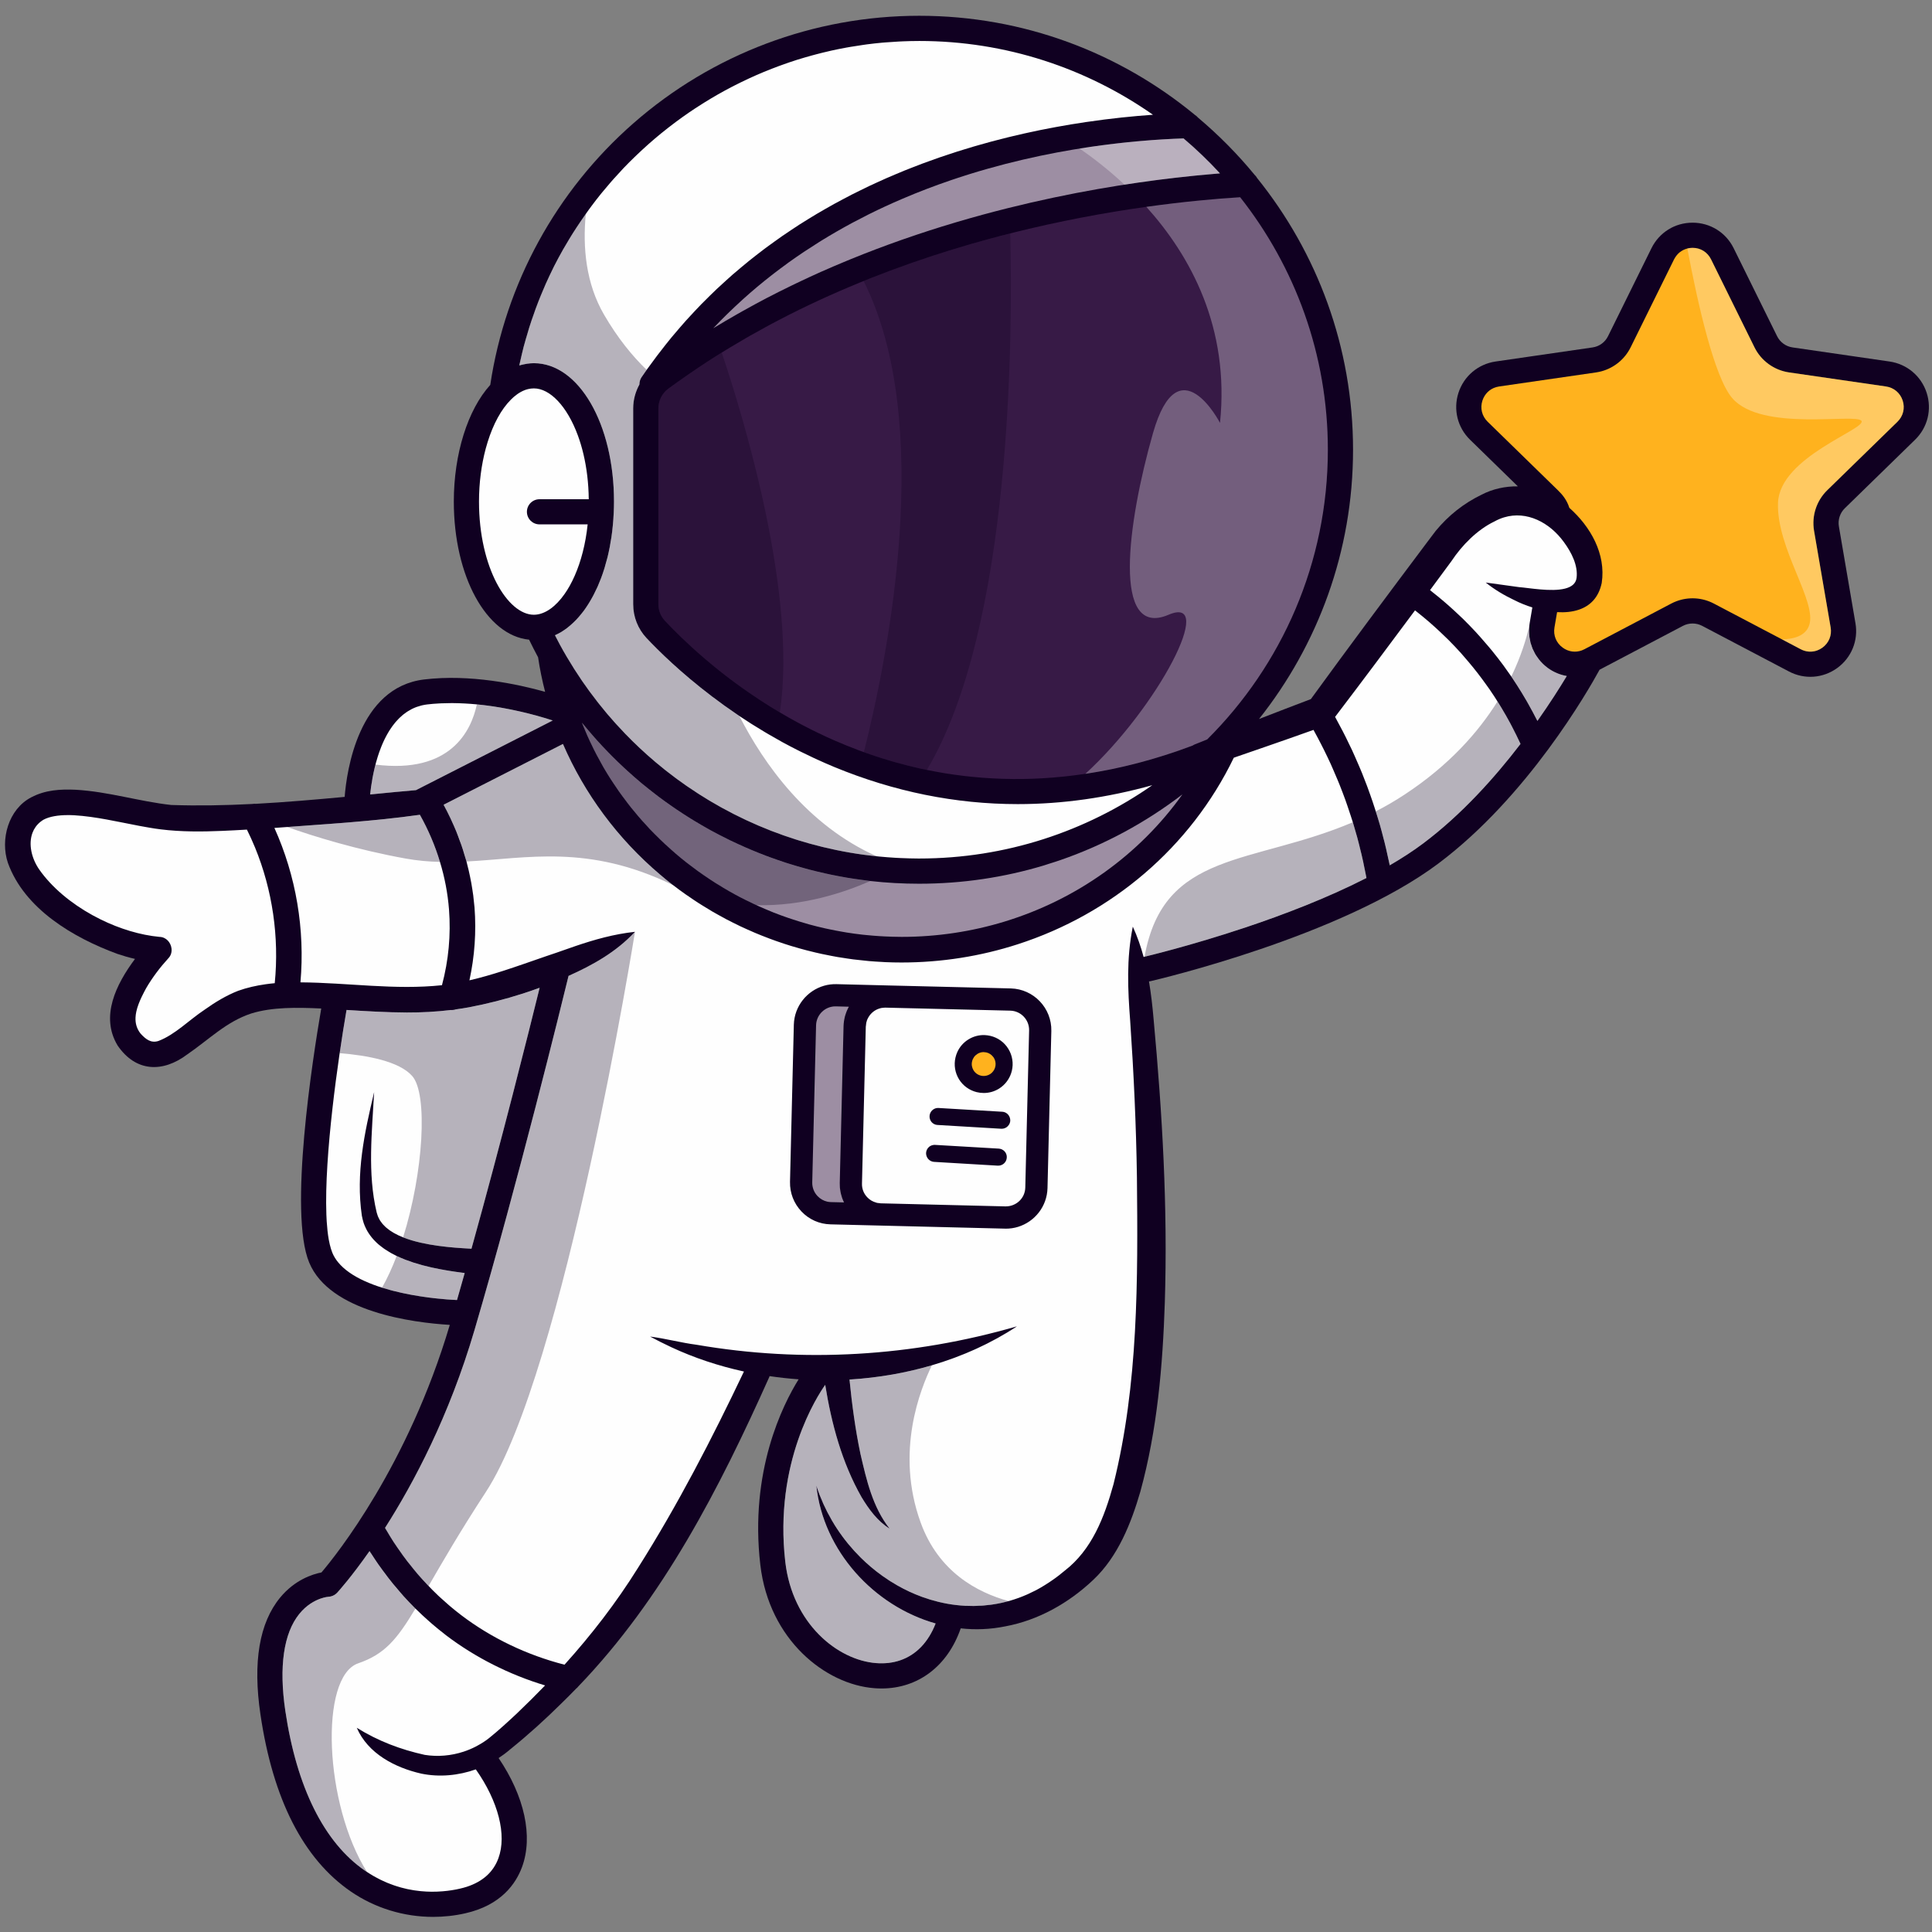 <svg xmlns="http://www.w3.org/2000/svg" xmlns:xlink="http://www.w3.org/1999/xlink" width="500" zoomAndPan="magnify" viewBox="0 0 375 375" height="500" preserveAspectRatio="xMidYMid meet" version="1.0"><rect x="0" y="0" width="375" height="375" fill="#808080" stroke="none"/><defs><clipPath id="484b95f969"><path d="M 0 3.047 L 375 3.047 L 375 372.047 L 0 372.047 Z M 0 3.047 " clip-rule="nonzero"/></clipPath></defs><g clip-path="url(#484b95f969)"><path fill="#100021" d="M 358.082 98.648 C 357.137 99.566 356.707 100.895 356.93 102.191 L 360.141 120.953 C 360.727 124.32 359.371 127.652 356.609 129.66 C 353.848 131.664 350.254 131.926 347.238 130.336 L 330.395 121.48 C 329.227 120.867 327.828 120.867 326.656 121.48 L 310.477 129.992 C 308.281 134.023 296.543 154.594 279.188 167.605 C 260.324 181.758 224.77 190.105 223.27 190.457 C 223.18 190.477 223.102 190.477 223.016 190.488 C 223.426 192.906 223.699 195.355 223.914 197.836 C 225.602 216.09 226.676 234.441 226.09 252.797 C 225.688 265.094 224.625 277.562 221.336 289.539 C 219.57 295.609 217.012 302.121 212.211 306.641 C 207.469 311.133 201.555 314.488 195.105 315.68 C 192.207 316.266 189.309 316.375 186.477 316.062 C 183.938 323.391 178.211 327.734 171.086 327.734 C 170.629 327.734 170.168 327.715 169.711 327.676 C 160.242 326.965 149.273 318.316 147.578 303.73 C 145.461 285.555 151.93 272.672 155.012 267.723 C 153.121 267.586 151.234 267.379 149.363 267.105 C 149.344 267.156 149.344 267.203 149.324 267.262 C 139.699 288.766 128.723 310.223 112.238 327.348 C 112.113 327.512 111.977 327.656 111.809 327.777 C 110.871 328.742 109.926 329.707 108.949 330.645 C 105.809 333.75 102.508 336.746 99.062 339.52 C 98.34 340.145 97.578 340.711 96.781 341.238 C 101.805 348.656 103.516 356.445 101.328 362.383 C 100.137 365.613 97.27 369.801 90.309 371.371 C 88.242 371.84 86.152 372.066 84.062 372.066 C 78.402 372.066 72.812 370.375 68.098 367.145 C 58.887 360.82 52.98 349.25 50.551 332.766 C 49.047 322.621 50.336 314.988 54.375 310.09 C 57.215 306.641 60.652 305.551 62.398 305.207 C 65.336 301.75 79.195 284.445 87.305 257.16 C 80.141 256.723 64.008 254.664 60.016 245.066 C 56.004 235.441 60.672 205.551 62.352 195.75 C 57.586 195.527 52.824 195.457 48.754 196.719 C 43.914 198.316 40.605 201.742 36.332 204.672 C 31.617 208.215 26.367 208.129 22.816 202.914 C 19.449 197.305 22.504 191.086 26.203 186.125 C 25.02 185.852 23.879 185.52 22.758 185.141 C 14.285 182.027 4.75 176.441 1.531 167.473 C 0.008 162.953 1.629 157.055 6.066 154.762 C 8.809 153.309 11.766 153.16 14.664 153.289 C 21.047 153.648 27 155.562 33.227 156.246 C 38.457 156.422 43.719 156.324 48.969 156.051 C 49.203 156.012 49.438 155.992 49.672 156.02 C 55.41 155.707 61.16 155.211 66.898 154.676 C 67.289 149.688 69.551 133.402 82.344 131.883 C 91.246 130.816 100.477 132.789 105.805 134.281 C 105.242 132.094 104.781 129.871 104.449 127.625 C 104.441 127.605 104.449 127.586 104.441 127.574 C 104.422 127.535 104.402 127.496 104.383 127.469 C 103.797 126.387 103.242 125.273 102.695 124.16 C 94.426 123.348 88.086 111.867 88.086 97.352 C 88.086 88.109 90.777 79.547 95.16 74.707 C 98.105 55.086 107.934 37.074 122.945 23.926 C 138.285 10.473 157.988 3.062 178.414 3.062 C 198.715 3.062 217.363 10.285 231.926 22.301 C 232.156 22.438 232.355 22.625 232.527 22.82 C 236.52 26.188 240.211 29.906 243.527 33.949 C 243.723 34.125 243.887 34.34 244.023 34.582 C 255.648 49.02 262.625 67.352 262.625 87.297 C 262.625 107.023 255.785 125.18 244.375 139.559 C 247.734 138.25 251.082 136.973 254.438 135.695 C 261.609 125.824 269.652 115.047 276.984 105.277 C 277.441 104.711 278.23 103.586 278.68 103.031 C 281.16 100.043 284.047 97.73 287.59 96.012 C 289.699 94.91 292.168 94.363 294.617 94.402 L 285.348 85.363 C 282.898 82.98 282.039 79.488 283.09 76.234 C 284.145 72.996 286.898 70.672 290.273 70.172 L 309.109 67.438 C 310.418 67.254 311.539 66.434 312.125 65.242 L 320.547 48.18 C 321.301 46.648 322.449 45.406 323.828 44.547 C 325.203 43.688 326.82 43.223 328.531 43.223 C 331.938 43.223 334.992 45.113 336.504 48.18 L 344.926 65.242 C 345.512 66.434 346.645 67.254 347.953 67.438 L 366.777 70.172 C 370.152 70.672 372.906 72.992 373.961 76.234 C 375.012 79.484 374.156 82.98 371.703 85.363 Z M 358.082 98.648 " fill-opacity="1" fill-rule="nonzero"/></g><path fill="#371a46" d="M 237.766 38.488 C 238.117 38.461 238.48 38.434 238.824 38.41 C 239.004 38.398 239.164 38.387 239.34 38.375 C 239.805 38.344 240.273 38.312 240.715 38.285 C 251.359 51.785 257.734 68.801 257.734 87.297 C 257.734 109.254 248.766 129.145 234.312 143.523 C 233.52 143.848 232.719 144.148 231.93 144.473 C 231.773 144.539 231.629 144.617 231.5 144.707 C 230.637 145.031 229.773 145.344 228.918 145.645 C 228.379 145.832 227.848 146.004 227.312 146.184 C 226.992 146.289 226.672 146.398 226.355 146.5 C 225.777 146.688 225.199 146.859 224.625 147.035 C 224.355 147.117 224.086 147.203 223.816 147.281 C 223.242 147.449 222.672 147.605 222.102 147.766 C 221.832 147.84 221.559 147.918 221.285 147.988 C 220.738 148.137 220.199 148.27 219.656 148.406 C 219.355 148.48 219.055 148.555 218.758 148.625 C 218.262 148.746 217.766 148.855 217.27 148.969 C 216.918 149.047 216.566 149.125 216.215 149.199 C 215.789 149.289 215.359 149.375 214.934 149.457 C 214.5 149.543 214.066 149.625 213.637 149.703 C 213.305 149.766 212.977 149.82 212.648 149.879 C 212.09 149.973 211.531 150.066 210.977 150.148 C 210.816 150.176 210.656 150.199 210.496 150.223 C 209.184 150.418 207.887 150.582 206.598 150.719 C 206.512 150.727 206.422 150.734 206.332 150.742 C 203.645 151.02 201.008 151.172 198.434 151.203 C 198.434 151.203 198.43 151.203 198.43 151.203 C 197.184 151.219 195.957 151.207 194.746 151.168 C 194.629 151.168 194.512 151.164 194.395 151.16 C 193.242 151.121 192.102 151.059 190.969 150.977 C 190.809 150.965 190.645 150.953 190.484 150.938 C 189.383 150.852 188.293 150.746 187.215 150.621 C 187.043 150.602 186.875 150.578 186.703 150.555 C 185.633 150.426 184.574 150.277 183.527 150.109 C 183.379 150.086 183.227 150.059 183.078 150.031 C 182.156 149.879 181.246 149.711 180.348 149.531 C 180.129 149.488 179.91 149.449 179.699 149.402 C 178.844 149.227 178.004 149.035 177.168 148.832 C 176.887 148.766 176.605 148.699 176.324 148.629 C 175.516 148.426 174.715 148.215 173.922 147.992 C 173.613 147.906 173.309 147.816 173.004 147.73 C 172.422 147.559 171.844 147.383 171.27 147.203 C 170.84 147.07 170.41 146.934 169.988 146.793 C 169.398 146.598 168.816 146.398 168.238 146.195 C 167.867 146.062 167.496 145.934 167.125 145.797 C 166.969 145.738 166.812 145.68 166.656 145.621 C 165.145 145.055 163.668 144.457 162.234 143.836 C 162.121 143.785 162.008 143.738 161.895 143.688 C 161.434 143.488 160.98 143.285 160.527 143.078 C 160.418 143.027 160.312 142.977 160.207 142.926 C 159.297 142.508 158.406 142.078 157.531 141.641 C 157.473 141.609 157.41 141.582 157.348 141.551 C 157.016 141.383 156.684 141.211 156.355 141.039 C 156.082 140.902 155.816 140.762 155.547 140.621 C 155.27 140.473 154.992 140.324 154.719 140.176 C 154.355 139.98 153.996 139.781 153.641 139.582 C 153.453 139.48 153.266 139.375 153.082 139.273 C 152.535 138.961 151.996 138.652 151.465 138.336 C 151.355 138.273 151.25 138.207 151.141 138.141 C 150.625 137.836 150.117 137.527 149.617 137.219 C 149.48 137.133 149.344 137.047 149.207 136.961 C 148.637 136.605 148.074 136.246 147.523 135.887 C 147.422 135.82 147.324 135.754 147.223 135.688 C 146.762 135.383 146.312 135.078 145.867 134.777 C 145.715 134.676 145.562 134.57 145.418 134.469 C 144.914 134.121 144.418 133.773 143.93 133.43 C 143.797 133.332 143.672 133.238 143.539 133.145 C 143.176 132.879 142.816 132.617 142.461 132.355 C 142.277 132.219 142.094 132.082 141.914 131.949 C 141.52 131.648 141.129 131.352 140.746 131.059 C 140.527 130.891 140.316 130.723 140.102 130.555 C 139.863 130.367 139.625 130.176 139.387 129.988 C 139.164 129.809 138.938 129.629 138.715 129.449 C 138.543 129.309 138.379 129.168 138.211 129.031 C 137.77 128.668 137.34 128.309 136.926 127.957 C 136.832 127.875 136.738 127.797 136.648 127.719 C 133.363 124.902 130.812 122.363 129.051 120.484 C 128.242 119.625 127.793 118.48 127.793 117.289 L 127.793 79.25 C 127.793 77.766 128.508 76.352 129.695 75.461 C 130.812 74.637 131.941 73.84 133.074 73.051 C 133.363 72.848 133.656 72.645 133.949 72.445 C 135.055 71.688 136.16 70.941 137.277 70.215 C 137.297 70.203 137.316 70.188 137.336 70.176 C 138.52 69.406 139.711 68.66 140.906 67.93 C 141.191 67.754 141.48 67.582 141.77 67.406 C 142.746 66.816 143.727 66.234 144.711 65.668 C 145 65.504 145.285 65.34 145.574 65.172 C 146.598 64.59 147.629 64.02 148.656 63.461 C 148.883 63.34 149.109 63.215 149.332 63.094 C 150.527 62.453 151.723 61.828 152.922 61.219 C 152.977 61.191 153.031 61.16 153.086 61.133 C 158.324 58.484 163.598 56.137 168.84 54.059 C 168.992 53.996 169.145 53.938 169.293 53.879 C 170.414 53.438 171.527 53.008 172.645 52.594 C 172.891 52.5 173.141 52.406 173.391 52.316 C 174.41 51.941 175.426 51.574 176.441 51.215 C 176.746 51.109 177.051 51 177.355 50.895 C 178.328 50.559 179.297 50.23 180.262 49.91 C 180.582 49.805 180.898 49.699 181.215 49.594 C 182.184 49.281 183.145 48.977 184.105 48.676 C 184.406 48.582 184.711 48.488 185.008 48.395 C 186.031 48.082 187.047 47.781 188.059 47.484 C 188.285 47.422 188.508 47.352 188.73 47.289 C 192.496 46.207 196.188 45.246 199.777 44.398 C 200.164 44.309 200.539 44.227 200.922 44.137 C 201.707 43.957 202.496 43.773 203.27 43.602 C 204.07 43.426 204.855 43.262 205.641 43.098 C 205.992 43.023 206.348 42.945 206.695 42.875 C 207.625 42.684 208.543 42.504 209.457 42.324 C 209.648 42.289 209.848 42.246 210.043 42.211 C 211.016 42.023 211.973 41.848 212.926 41.676 C 213.051 41.652 213.18 41.629 213.309 41.605 C 214.277 41.434 215.23 41.273 216.172 41.117 C 216.277 41.098 216.387 41.078 216.492 41.062 C 217.441 40.906 218.371 40.762 219.289 40.617 C 219.387 40.605 219.484 40.59 219.582 40.574 C 220.492 40.434 221.383 40.305 222.262 40.18 C 222.367 40.164 222.473 40.148 222.574 40.137 C 223.359 40.027 224.125 39.926 224.879 39.824 C 225.023 39.809 225.164 39.789 225.305 39.77 C 226.031 39.676 226.742 39.59 227.441 39.504 C 227.621 39.484 227.797 39.461 227.969 39.441 C 228.629 39.363 229.277 39.289 229.91 39.219 C 230.129 39.195 230.344 39.172 230.559 39.148 C 231.141 39.086 231.715 39.027 232.277 38.973 C 232.551 38.945 232.816 38.918 233.082 38.895 C 233.578 38.844 234.07 38.797 234.547 38.754 C 234.879 38.727 235.203 38.699 235.523 38.668 C 235.93 38.633 236.336 38.598 236.727 38.566 C 237.082 38.543 237.422 38.516 237.766 38.488 Z M 237.766 38.488 " fill-opacity="1" fill-rule="nonzero"/><path fill="#ffb21e" d="M 353.727 125.711 C 353.41 125.938 353.074 126.117 352.73 126.246 C 351.691 126.629 350.543 126.559 349.512 126.012 L 346.922 124.648 L 345.879 124.098 L 342.18 122.156 L 332.668 117.156 C 330.398 115.961 327.742 115.812 325.375 116.707 C 325.039 116.836 324.703 116.984 324.379 117.156 L 307.543 126.012 C 307.371 126.102 307.195 126.18 307.02 126.246 C 305.77 126.699 304.422 126.512 303.324 125.707 C 302.055 124.789 301.461 123.316 301.723 121.785 L 302.23 118.816 C 303.727 118.906 305.184 118.777 306.469 118.336 C 308.617 117.609 310.293 116.02 310.895 113.145 C 311.746 107.504 308.719 102.223 304.609 98.57 C 304.125 97.027 303.234 95.973 302.375 95.145 L 288.754 81.859 C 287.641 80.766 287.258 79.23 287.738 77.75 C 288.164 76.453 289.145 75.504 290.414 75.137 C 290.594 75.086 290.781 75.047 290.973 75.016 L 309.809 72.285 C 310.172 72.23 310.531 72.152 310.879 72.059 C 313.316 71.387 315.371 69.707 316.508 67.41 L 324.93 50.348 C 324.941 50.324 324.957 50.305 324.969 50.281 C 325.074 50.074 325.199 49.887 325.332 49.707 C 325.379 49.641 325.426 49.578 325.48 49.516 C 325.633 49.332 325.797 49.156 325.977 49.008 C 326.012 48.98 326.047 48.961 326.082 48.934 C 326.254 48.801 326.438 48.68 326.633 48.578 C 326.68 48.555 326.723 48.527 326.77 48.508 C 327 48.395 327.242 48.305 327.496 48.238 C 327.574 48.219 327.652 48.203 327.73 48.188 C 327.816 48.172 327.898 48.152 327.984 48.141 C 328.117 48.121 328.258 48.117 328.398 48.113 C 328.441 48.109 328.484 48.105 328.527 48.105 C 330.09 48.105 331.426 48.945 332.121 50.352 L 340.543 67.414 C 341.84 70.039 344.348 71.855 347.246 72.285 L 366.074 75.016 C 367.613 75.242 368.824 76.266 369.312 77.75 C 369.789 79.234 369.41 80.77 368.297 81.859 L 354.672 95.145 C 352.574 97.195 351.617 100.133 352.105 103.023 L 355.328 121.785 C 355.59 123.316 354.992 124.793 353.727 125.711 Z M 192.527 208.211 C 193.305 207.473 193.488 206.262 192.898 205.305 C 192.844 205.219 192.777 205.145 192.715 205.066 C 192.395 204.676 191.961 204.395 191.465 204.281 C 191.375 204.254 191.285 204.258 191.195 204.246 C 191.105 204.234 191.016 204.211 190.926 204.211 C 190.715 204.211 190.508 204.238 190.305 204.297 C 190.102 204.355 189.902 204.445 189.715 204.562 C 189.188 204.895 188.82 205.402 188.684 206.008 C 188.535 206.602 188.645 207.227 188.965 207.754 C 189.387 208.434 190.105 208.816 190.848 208.844 C 191.293 208.859 191.75 208.75 192.156 208.496 C 192.293 208.414 192.414 208.316 192.527 208.211 Z M 192.527 208.211 " fill-opacity="1" fill-rule="nonzero"/><path fill="#9d8ea3" d="M 236.801 33.656 C 236.379 33.688 235.938 33.727 235.496 33.766 C 233.262 33.953 230.824 34.191 228.191 34.496 C 219.117 35.543 207.867 37.34 195.566 40.414 C 195.523 40.422 195.484 40.434 195.445 40.445 C 192.266 41.242 189.02 42.121 185.719 43.098 C 185.574 43.141 185.426 43.188 185.281 43.23 C 182.07 44.184 178.82 45.23 175.535 46.375 C 175.305 46.453 175.07 46.535 174.84 46.617 C 171.625 47.75 168.391 48.973 165.141 50.301 C 164.84 50.422 164.543 50.547 164.242 50.672 C 162.656 51.328 161.066 52.004 159.477 52.711 C 159.457 52.719 159.441 52.723 159.426 52.73 C 157.836 53.438 156.246 54.18 154.66 54.938 C 154.309 55.105 153.961 55.273 153.609 55.445 C 152.062 56.195 150.516 56.965 148.973 57.77 C 148.934 57.789 148.895 57.809 148.855 57.828 C 147.309 58.637 145.766 59.48 144.227 60.34 C 143.832 60.559 143.441 60.781 143.047 61.004 C 141.551 61.859 140.059 62.727 138.578 63.633 C 138.531 63.66 138.488 63.684 138.445 63.711 C 139.281 62.82 140.137 61.961 140.996 61.113 C 141.184 60.926 141.375 60.742 141.566 60.559 C 142.289 59.859 143.016 59.176 143.75 58.508 C 143.91 58.359 144.07 58.207 144.234 58.062 C 145.129 57.258 146.031 56.469 146.941 55.707 C 147.016 55.645 147.094 55.582 147.168 55.52 C 147.996 54.828 148.832 54.156 149.672 53.5 C 149.875 53.344 150.074 53.188 150.277 53.031 C 151.121 52.383 151.969 51.746 152.824 51.129 C 152.898 51.074 152.973 51.016 153.047 50.961 C 154.008 50.273 154.973 49.602 155.945 48.953 C 156.078 48.863 156.215 48.773 156.348 48.688 C 157.188 48.129 158.031 47.586 158.879 47.055 C 159.051 46.945 159.227 46.836 159.402 46.727 C 161.359 45.52 163.336 44.383 165.32 43.312 C 165.465 43.234 165.605 43.16 165.75 43.086 C 166.656 42.602 167.566 42.133 168.477 41.676 C 168.574 41.625 168.676 41.574 168.773 41.527 C 170.816 40.512 172.867 39.566 174.918 38.688 C 175.027 38.641 175.137 38.594 175.246 38.547 C 178.371 37.211 181.496 36.023 184.586 34.973 C 184.617 34.961 184.648 34.949 184.684 34.938 C 194.16 31.719 203.336 29.742 211.398 28.547 C 211.406 28.543 211.414 28.543 211.422 28.543 C 212.258 28.418 213.078 28.305 213.891 28.195 C 214 28.184 214.109 28.168 214.219 28.152 C 214.957 28.055 215.684 27.965 216.402 27.883 C 216.57 27.863 216.734 27.844 216.898 27.824 C 217.57 27.75 218.23 27.676 218.883 27.609 C 219.074 27.59 219.262 27.57 219.453 27.555 C 220.07 27.492 220.68 27.434 221.277 27.383 C 221.488 27.363 221.695 27.348 221.902 27.332 C 222.469 27.281 223.027 27.238 223.57 27.195 C 223.801 27.18 224.023 27.164 224.25 27.148 C 224.758 27.113 225.262 27.082 225.746 27.051 C 226.078 27.031 226.398 27.016 226.723 27 C 227.07 26.98 227.43 26.957 227.77 26.941 C 228.445 26.91 229.098 26.887 229.727 26.863 C 232.223 28.98 234.582 31.246 236.801 33.656 Z M 229.508 154.188 C 222.418 159.625 214.445 163.957 205.844 166.934 C 205.066 167.207 204.273 167.449 203.484 167.699 C 203.188 167.793 202.895 167.895 202.594 167.988 C 194.934 170.293 186.812 171.531 178.41 171.531 C 175.219 171.531 172.059 171.355 168.934 171.004 C 168.715 170.98 168.496 170.938 168.277 170.914 C 167.359 170.801 166.445 170.676 165.535 170.535 C 165.164 170.477 164.789 170.422 164.414 170.359 C 163.371 170.18 162.328 169.984 161.293 169.77 C 160.938 169.695 160.582 169.617 160.227 169.539 C 159.168 169.305 158.117 169.055 157.07 168.781 C 156.781 168.703 156.496 168.621 156.207 168.543 C 155.195 168.266 154.191 167.977 153.191 167.66 C 152.988 167.598 152.781 167.535 152.578 167.469 C 151.527 167.129 150.488 166.766 149.453 166.387 C 149.199 166.293 148.945 166.203 148.695 166.109 C 147.645 165.711 146.605 165.293 145.574 164.855 C 145.309 164.742 145.047 164.629 144.785 164.516 C 143.75 164.062 142.723 163.594 141.703 163.102 C 141.492 162.996 141.281 162.891 141.07 162.785 C 140.055 162.285 139.051 161.766 138.055 161.223 C 137.953 161.164 137.848 161.109 137.742 161.051 C 136.73 160.492 135.734 159.906 134.742 159.309 C 134.539 159.184 134.332 159.062 134.129 158.934 C 133.164 158.34 132.215 157.719 131.273 157.086 C 131.047 156.93 130.82 156.777 130.594 156.617 C 129.66 155.977 128.738 155.316 127.836 154.637 C 127.641 154.488 127.449 154.336 127.254 154.191 C 126.367 153.512 125.492 152.816 124.629 152.105 C 124.508 152.004 124.387 151.902 124.266 151.801 C 123.41 151.082 122.574 150.344 121.746 149.59 C 121.551 149.41 121.352 149.234 121.156 149.051 C 120.34 148.293 119.539 147.52 118.754 146.73 C 118.531 146.508 118.312 146.285 118.094 146.059 C 117.324 145.266 116.562 144.461 115.824 143.637 C 115.625 143.418 115.434 143.191 115.238 142.973 C 114.547 142.184 113.863 141.387 113.199 140.57 C 113.117 140.469 113.027 140.375 112.949 140.277 C 113.043 140.52 113.148 140.754 113.246 140.996 C 113.492 141.598 113.738 142.199 114.004 142.793 C 114.168 143.164 114.34 143.535 114.512 143.902 C 114.746 144.402 114.984 144.898 115.23 145.391 C 115.41 145.754 115.598 146.117 115.785 146.477 C 116.059 147.004 116.344 147.523 116.637 148.039 C 116.805 148.344 116.973 148.652 117.145 148.953 C 117.598 149.727 118.062 150.488 118.543 151.238 C 118.719 151.52 118.91 151.793 119.094 152.07 C 119.43 152.578 119.77 153.086 120.121 153.586 C 120.348 153.906 120.578 154.223 120.809 154.539 C 121.145 154.996 121.488 155.453 121.836 155.902 C 122.07 156.203 122.301 156.508 122.543 156.809 C 122.973 157.348 123.418 157.875 123.863 158.398 C 124.113 158.691 124.363 158.98 124.617 159.266 C 125.117 159.828 125.625 160.387 126.141 160.934 C 126.414 161.219 126.691 161.5 126.969 161.781 C 127.355 162.172 127.742 162.559 128.137 162.938 C 128.438 163.23 128.738 163.516 129.043 163.801 C 129.449 164.18 129.863 164.551 130.277 164.918 C 130.57 165.176 130.859 165.438 131.156 165.691 C 131.816 166.258 132.492 166.816 133.18 167.355 C 133.48 167.594 133.789 167.82 134.094 168.051 C 134.535 168.391 134.98 168.727 135.434 169.055 C 135.785 169.309 136.141 169.555 136.496 169.801 C 136.926 170.102 137.363 170.395 137.801 170.684 C 138.156 170.918 138.512 171.152 138.871 171.379 C 139.395 171.711 139.922 172.031 140.453 172.348 C 140.828 172.566 141.199 172.789 141.574 173.004 C 142.254 173.391 142.941 173.77 143.637 174.133 C 143.977 174.309 144.32 174.477 144.664 174.652 C 145.188 174.914 145.715 175.172 146.246 175.422 C 146.582 175.578 146.918 175.734 147.254 175.887 C 148.051 176.246 148.852 176.59 149.664 176.918 C 149.828 176.984 149.992 177.059 150.156 177.125 C 151.098 177.496 152.051 177.84 153.012 178.172 C 153.336 178.281 153.66 178.387 153.984 178.492 C 154.742 178.742 155.504 178.977 156.27 179.195 C 156.539 179.273 156.809 179.359 157.078 179.434 C 158.062 179.703 159.059 179.949 160.059 180.176 C 160.363 180.246 160.672 180.305 160.977 180.371 C 161.758 180.535 162.539 180.688 163.324 180.824 C 163.645 180.883 163.965 180.941 164.285 180.992 C 165.312 181.156 166.348 181.301 167.391 181.418 C 167.629 181.445 167.875 181.465 168.113 181.488 C 168.973 181.574 169.832 181.648 170.699 181.703 C 171.035 181.723 171.371 181.742 171.707 181.758 C 172.734 181.809 173.766 181.84 174.805 181.844 C 174.867 181.844 174.926 181.848 174.984 181.848 C 181.895 181.848 188.617 180.82 194.969 178.883 C 208.938 174.621 221.105 165.965 229.508 154.188 Z M 162.242 195.336 C 162.215 195.336 162.176 195.336 162.145 195.336 C 161.137 195.336 160.215 195.746 159.535 196.406 C 158.859 197.07 158.426 197.988 158.398 199.008 L 157.656 229.492 C 157.645 229.992 157.73 230.48 157.906 230.934 C 158.082 231.387 158.344 231.809 158.691 232.168 C 159.211 232.711 159.863 233.082 160.578 233.242 C 160.816 233.293 161.066 233.324 161.316 233.328 L 163.824 233.387 C 163.797 233.34 163.785 233.289 163.758 233.25 C 163.707 233.145 163.668 233.035 163.621 232.926 C 163.574 232.816 163.523 232.703 163.484 232.598 C 163.469 232.547 163.453 232.504 163.438 232.457 C 163.426 232.406 163.41 232.359 163.395 232.316 C 163.328 232.121 163.277 231.926 163.23 231.73 C 163.215 231.676 163.207 231.629 163.195 231.578 C 163.184 231.527 163.172 231.477 163.16 231.426 C 163.113 231.211 163.082 231.008 163.062 230.801 C 163.055 230.703 163.031 230.617 163.023 230.527 C 163.016 230.375 163.016 230.227 163.008 230.074 C 163.004 229.922 162.988 229.77 162.996 229.621 L 163.367 214.371 L 163.734 199.125 C 163.746 198.82 163.773 198.52 163.816 198.215 C 163.836 198.109 163.855 198 163.871 197.902 C 163.91 197.707 163.941 197.523 163.988 197.336 C 164.02 197.211 164.059 197.094 164.098 196.965 C 164.145 196.809 164.207 196.645 164.262 196.488 C 164.312 196.371 164.352 196.242 164.41 196.117 C 164.469 195.969 164.547 195.824 164.613 195.688 C 164.633 195.652 164.648 195.625 164.664 195.594 C 164.695 195.527 164.723 195.461 164.762 195.402 Z M 162.242 195.336 " fill-opacity="1" fill-rule="nonzero"/><path fill="#fefefe" d="M 304.109 131.215 C 302.742 133.488 300.824 136.512 298.414 139.93 C 298.359 139.82 298.293 139.715 298.238 139.605 C 297.75 138.637 297.234 137.684 296.703 136.742 C 296.555 136.477 296.406 136.211 296.254 135.949 C 295.68 134.961 295.086 133.984 294.469 133.023 C 294.309 132.773 294.145 132.527 293.98 132.281 C 293.77 131.961 293.562 131.633 293.344 131.312 C 293.016 130.832 292.676 130.363 292.336 129.895 C 292.148 129.633 291.965 129.367 291.777 129.105 C 291.094 128.18 290.387 127.273 289.664 126.383 C 289.402 126.059 289.129 125.738 288.859 125.418 C 288.328 124.785 287.789 124.164 287.238 123.551 C 286.949 123.23 286.668 122.91 286.375 122.598 C 285.602 121.766 284.809 120.949 283.996 120.152 C 283.746 119.906 283.488 119.672 283.234 119.43 C 282.598 118.824 281.949 118.227 281.289 117.641 C 280.969 117.359 280.652 117.078 280.328 116.801 C 279.539 116.129 278.738 115.469 277.918 114.828 C 277.801 114.734 277.688 114.633 277.57 114.543 C 278.977 112.648 280.359 110.773 281.715 108.93 C 283.758 105.836 286.742 102.809 290.07 101.215 C 290.691 100.871 291.316 100.609 291.945 100.418 C 296.344 99.09 300.793 101.41 303.543 105.211 C 305.047 107.25 306.316 109.77 306.012 112.18 C 305.863 113.316 304.988 113.938 303.766 114.246 C 301.078 114.926 296.73 114.098 294.824 113.957 L 288.383 113.07 C 288.383 113.07 288.383 113.07 288.387 113.07 L 288.379 113.07 C 290.125 114.477 292.039 115.59 294.047 116.547 C 295.043 117.043 296.195 117.523 297.426 117.902 L 296.906 120.957 C 296.879 121.105 296.859 121.25 296.848 121.387 C 296.859 121.398 296.848 121.398 296.848 121.406 C 296.836 121.527 296.84 121.648 296.828 121.77 C 296.809 121.988 296.793 122.211 296.789 122.43 C 296.789 122.629 296.801 122.824 296.812 123.023 C 296.824 123.223 296.836 123.422 296.859 123.621 C 296.887 123.832 296.93 124.039 296.973 124.25 C 297.008 124.43 297.039 124.609 297.086 124.785 C 297.145 125.008 297.223 125.219 297.301 125.434 C 297.355 125.594 297.406 125.754 297.469 125.906 C 297.566 126.137 297.68 126.352 297.797 126.574 C 297.867 126.703 297.926 126.84 298 126.969 C 298.145 127.211 298.309 127.441 298.473 127.668 C 298.543 127.766 298.602 127.863 298.676 127.957 C 298.902 128.246 299.152 128.52 299.418 128.785 C 299.441 128.809 299.461 128.832 299.484 128.855 C 299.781 129.141 300.098 129.414 300.441 129.664 C 301.562 130.473 302.812 130.992 304.109 131.215 Z M 295.129 144.395 C 295.082 144.285 295.027 144.18 294.977 144.07 C 294.523 143.09 294.039 142.121 293.543 141.164 C 293.402 140.895 293.266 140.617 293.117 140.348 C 292.598 139.379 292.051 138.43 291.488 137.488 C 291.301 137.18 291.117 136.871 290.926 136.566 C 290.332 135.609 289.719 134.664 289.078 133.738 C 288.875 133.438 288.656 133.148 288.445 132.855 C 287.914 132.113 287.371 131.379 286.812 130.656 C 286.539 130.301 286.258 129.953 285.977 129.602 C 285.422 128.918 284.855 128.242 284.277 127.582 C 284.043 127.312 283.816 127.035 283.578 126.773 C 282.789 125.895 281.973 125.039 281.141 124.203 C 280.875 123.938 280.602 123.68 280.332 123.422 C 279.703 122.809 279.059 122.207 278.406 121.617 C 278.09 121.336 277.777 121.055 277.457 120.777 C 276.656 120.082 275.836 119.406 275 118.746 C 274.883 118.656 274.773 118.559 274.656 118.469 C 269.484 125.438 264.176 132.531 259.141 139.148 C 259.25 139.34 259.344 139.535 259.449 139.727 C 259.852 140.457 260.246 141.195 260.629 141.938 C 260.824 142.32 261.02 142.699 261.211 143.082 C 261.625 143.906 262.027 144.738 262.418 145.574 C 262.602 145.973 262.781 146.379 262.961 146.781 C 263.262 147.445 263.551 148.113 263.836 148.785 C 264.02 149.223 264.203 149.656 264.383 150.094 C 264.711 150.91 265.031 151.727 265.34 152.551 C 265.555 153.121 265.758 153.695 265.961 154.27 C 266.125 154.73 266.285 155.195 266.441 155.656 C 266.785 156.676 267.109 157.699 267.422 158.723 C 267.559 159.18 267.703 159.637 267.836 160.098 C 267.969 160.551 268.086 161.008 268.211 161.465 C 268.387 162.121 268.562 162.777 268.727 163.438 C 268.84 163.895 268.953 164.355 269.059 164.816 C 269.246 165.617 269.422 166.418 269.59 167.223 C 269.641 167.469 269.703 167.711 269.75 167.957 C 272.082 166.598 274.277 165.184 276.246 163.703 C 283.691 158.117 290.133 150.926 295.129 144.395 Z M 265.227 170.418 C 257.668 174.289 249.191 177.523 241.773 180.008 C 230.926 183.633 222.34 185.652 222.164 185.695 C 222.137 185.703 222.113 185.711 222.086 185.719 C 222.051 185.73 222.012 185.742 221.98 185.754 C 221.445 183.77 220.77 181.809 219.883 179.867 C 219.883 179.867 219.883 179.871 219.879 179.875 C 219.879 179.871 219.879 179.871 219.879 179.867 C 218.617 186.098 218.902 192.051 219.371 198.211 C 220.055 208.227 220.531 218.445 220.676 228.453 C 220.871 248.492 220.961 268.707 216.129 288.086 C 214.352 294.508 211.941 300.816 206.605 304.914 C 206.066 305.383 204.957 306.242 204.371 306.633 C 204.34 306.652 204.309 306.672 204.281 306.695 C 203.844 307.004 203.398 307.297 202.953 307.574 C 202.824 307.656 202.695 307.738 202.562 307.816 C 202.098 308.102 201.625 308.371 201.152 308.625 C 201.074 308.664 201 308.699 200.926 308.738 C 200.484 308.965 200.047 309.18 199.602 309.379 C 199.5 309.426 199.398 309.473 199.297 309.516 C 198.793 309.734 198.289 309.941 197.785 310.125 C 197.719 310.148 197.656 310.172 197.59 310.195 C 197.074 310.379 196.555 310.547 196.031 310.699 C 196.02 310.703 196.008 310.707 195.992 310.711 C 194.871 311.031 193.746 311.273 192.617 311.438 C 192.531 311.449 192.445 311.461 192.359 311.473 C 191.895 311.535 191.43 311.586 190.969 311.625 C 190.848 311.637 190.727 311.645 190.609 311.652 C 190.164 311.684 189.719 311.703 189.273 311.711 C 189.164 311.715 189.051 311.719 188.941 311.719 C 188.445 311.723 187.953 311.711 187.465 311.688 C 187.41 311.688 187.359 311.684 187.305 311.684 C 186.176 311.621 185.055 311.492 183.941 311.297 C 183.902 311.289 183.863 311.281 183.824 311.273 C 183.324 311.184 182.828 311.078 182.332 310.961 C 182.238 310.938 182.141 310.914 182.043 310.891 C 181.598 310.777 181.152 310.656 180.711 310.527 C 180.609 310.496 180.512 310.469 180.414 310.438 C 179.945 310.293 179.48 310.137 179.02 309.973 C 178.961 309.949 178.906 309.93 178.848 309.91 C 177.258 309.324 175.711 308.602 174.219 307.758 C 174.141 307.715 174.066 307.668 173.988 307.621 C 173.574 307.383 173.168 307.137 172.762 306.883 C 172.676 306.824 172.586 306.77 172.5 306.711 C 172.09 306.445 171.688 306.172 171.289 305.887 C 171.227 305.844 171.16 305.797 171.098 305.75 C 169.695 304.738 168.363 303.613 167.117 302.383 C 167.062 302.328 167.004 302.27 166.949 302.211 C 166.598 301.863 166.258 301.508 165.922 301.145 C 165.848 301.062 165.773 300.98 165.699 300.898 C 165.375 300.539 165.059 300.172 164.746 299.797 C 164.684 299.723 164.621 299.648 164.562 299.578 C 164.203 299.137 163.852 298.688 163.516 298.23 C 163.512 298.227 163.508 298.223 163.508 298.219 C 162.797 297.254 162.133 296.25 161.523 295.207 C 161.488 295.152 161.457 295.094 161.426 295.035 C 161.164 294.586 160.914 294.133 160.676 293.672 C 160.625 293.574 160.574 293.477 160.523 293.375 C 160.301 292.938 160.086 292.496 159.883 292.047 C 159.84 291.949 159.793 291.852 159.75 291.754 C 159.527 291.254 159.32 290.754 159.121 290.246 C 159.105 290.203 159.086 290.16 159.07 290.117 C 158.852 289.547 158.645 288.965 158.457 288.379 C 158.457 288.387 158.461 288.395 158.461 288.402 C 158.457 288.395 158.457 288.387 158.453 288.379 C 159.789 301.012 169.609 311.73 181.602 315.117 C 180.188 318.766 177.797 321.227 174.707 322.273 C 173.301 322.75 171.75 322.934 170.082 322.809 C 162.566 322.242 153.82 315.152 152.426 303.164 C 150.184 283.844 158.707 270.855 160.172 268.801 C 161.402 276.395 163.41 283.879 167.227 290.602 C 168.641 292.938 170.328 295.262 172.66 296.695 C 172.66 296.691 172.66 296.691 172.656 296.688 C 172.66 296.688 172.664 296.691 172.664 296.695 C 169.367 292.496 168.195 287.281 167.016 282.207 C 166.02 277.484 165.367 272.574 164.887 267.77 C 165.586 267.727 166.285 267.676 166.984 267.613 C 167.309 267.582 167.633 267.547 167.957 267.512 C 168.32 267.477 168.684 267.441 169.047 267.398 C 169.469 267.352 169.891 267.293 170.309 267.234 C 170.574 267.199 170.836 267.168 171.098 267.129 C 171.559 267.062 172.02 266.988 172.484 266.91 C 172.699 266.875 172.914 266.84 173.133 266.805 C 173.621 266.719 174.105 266.625 174.594 266.531 C 174.777 266.496 174.961 266.461 175.148 266.422 C 175.66 266.316 176.172 266.207 176.68 266.09 C 176.828 266.055 176.98 266.023 177.129 265.988 C 177.672 265.859 178.215 265.727 178.754 265.586 C 178.859 265.559 178.965 265.531 179.066 265.504 C 179.652 265.348 180.234 265.188 180.812 265.02 C 180.836 265.012 180.855 265.004 180.879 265 C 180.898 264.992 180.922 264.984 180.941 264.98 C 181.613 264.781 182.281 264.574 182.945 264.355 C 183.023 264.328 183.102 264.301 183.184 264.273 C 183.805 264.066 184.422 263.852 185.039 263.625 C 185.148 263.586 185.258 263.543 185.367 263.504 C 185.949 263.285 186.527 263.059 187.102 262.824 C 187.234 262.773 187.367 262.719 187.5 262.664 C 188.047 262.438 188.594 262.199 189.137 261.957 C 189.281 261.891 189.43 261.824 189.578 261.758 C 190.105 261.516 190.629 261.266 191.148 261.008 C 191.301 260.934 191.453 260.859 191.602 260.785 C 192.129 260.52 192.645 260.246 193.16 259.965 C 193.301 259.891 193.438 259.82 193.574 259.746 C 194.141 259.434 194.695 259.109 195.246 258.781 C 195.328 258.73 195.414 258.688 195.496 258.637 C 196.133 258.25 196.766 257.855 197.387 257.441 C 177.125 263.309 155.938 264.59 135.199 261.016 C 132.164 260.625 129.246 259.816 126.184 259.426 C 126.184 259.426 126.188 259.426 126.188 259.426 C 126.184 259.426 126.184 259.426 126.18 259.426 C 127.523 260.156 128.91 260.832 130.309 261.496 C 134.746 263.566 139.488 265.137 144.398 266.211 C 138.203 279.23 131.527 292.176 123.797 304.379 C 119.621 311.074 114.82 317.293 109.57 323.117 C 102.309 321.254 95.402 317.965 89.527 313.504 C 88.84 312.98 88.164 312.438 87.5 311.879 C 87.355 311.758 87.207 311.629 87.062 311.504 C 86.535 311.051 86.016 310.59 85.508 310.121 C 85.359 309.984 85.211 309.852 85.066 309.715 C 84.316 309.004 83.59 308.273 82.879 307.52 C 82.266 306.875 81.668 306.219 81.086 305.543 C 80.797 305.207 80.516 304.859 80.234 304.516 C 79.836 304.035 79.445 303.547 79.062 303.051 C 78.773 302.672 78.484 302.289 78.203 301.902 C 77.836 301.398 77.48 300.891 77.129 300.375 C 76.875 300 76.617 299.625 76.367 299.246 C 75.934 298.57 75.516 297.883 75.109 297.191 C 74.988 296.98 74.852 296.777 74.734 296.566 C 80.285 287.871 87.195 274.867 92.113 258.125 C 100.605 229.211 109.008 194.938 110.355 189.422 C 115.039 187.324 119.566 184.816 123.254 180.863 C 119.141 181.309 115.406 182.375 111.762 183.609 C 110.762 183.945 109.77 184.293 108.781 184.648 C 108.566 184.723 108.352 184.797 108.137 184.875 C 107.426 185.109 106.719 185.352 106.012 185.594 C 103.184 186.566 100.375 187.574 97.543 188.48 C 95.422 189.16 93.285 189.781 91.117 190.281 C 92.133 185.605 92.465 180.871 92.105 176.137 C 92.074 175.762 92.023 175.387 91.984 175.012 C 91.941 174.605 91.906 174.199 91.855 173.793 C 91.801 173.375 91.73 172.961 91.668 172.543 C 91.605 172.16 91.551 171.773 91.48 171.395 C 91.406 170.969 91.316 170.547 91.23 170.125 C 91.152 169.746 91.07 169.367 90.984 168.988 C 90.891 168.59 90.793 168.191 90.688 167.793 C 90.641 167.602 90.602 167.406 90.547 167.219 C 90.504 167.051 90.445 166.891 90.398 166.727 C 90.227 166.113 90.043 165.508 89.844 164.902 C 89.75 164.613 89.66 164.324 89.559 164.039 C 89.336 163.395 89.098 162.754 88.848 162.117 C 88.754 161.871 88.664 161.629 88.566 161.387 C 88.266 160.656 87.945 159.934 87.613 159.215 C 87.547 159.074 87.488 158.934 87.422 158.797 C 87.004 157.922 86.57 157.055 86.102 156.203 C 92.121 153.141 104.16 147.012 109.266 144.406 C 113.453 154.07 119.875 162.785 128.16 169.793 C 128.957 170.477 129.777 171.133 130.609 171.785 C 130.617 171.785 130.629 171.797 130.637 171.797 C 131.461 172.43 132.297 173.043 133.145 173.641 C 133.32 173.766 133.5 173.879 133.68 174 C 134.344 174.461 135.008 174.914 135.688 175.348 C 135.984 175.539 136.289 175.719 136.59 175.906 C 137.16 176.258 137.727 176.609 138.301 176.945 C 138.652 177.148 139.008 177.344 139.363 177.543 C 139.898 177.844 140.438 178.145 140.98 178.43 C 141.363 178.633 141.75 178.824 142.137 179.02 C 142.664 179.281 143.191 179.547 143.723 179.801 C 144.125 179.988 144.531 180.172 144.938 180.355 C 145.465 180.594 145.992 180.828 146.527 181.055 C 146.938 181.23 147.355 181.398 147.773 181.566 C 148.309 181.781 148.844 181.988 149.387 182.191 C 149.805 182.348 150.227 182.5 150.652 182.652 C 151.199 182.844 151.746 183.031 152.297 183.211 C 152.723 183.348 153.145 183.48 153.57 183.613 C 154.133 183.785 154.699 183.949 155.266 184.105 C 155.688 184.223 156.105 184.34 156.531 184.449 C 157.113 184.602 157.699 184.742 158.285 184.883 C 158.699 184.977 159.109 185.074 159.527 185.164 C 160.133 185.297 160.746 185.414 161.359 185.531 C 161.758 185.605 162.156 185.684 162.555 185.754 C 163.199 185.863 163.848 185.961 164.496 186.055 C 164.867 186.105 165.242 186.168 165.617 186.215 C 166.316 186.305 167.023 186.375 167.727 186.445 C 168.055 186.48 168.379 186.52 168.703 186.547 C 169.527 186.617 170.355 186.668 171.184 186.711 C 171.395 186.723 171.605 186.742 171.812 186.75 C 172.863 186.797 173.918 186.82 174.973 186.82 C 182.785 186.82 190.379 185.594 197.52 183.289 C 215.766 177.406 231.055 164.492 239.484 147.07 C 241.484 146.387 243.488 145.703 245.477 145 C 248.648 143.918 251.801 142.785 254.949 141.672 C 255.047 141.848 255.137 142.023 255.23 142.195 C 255.645 142.945 256.043 143.703 256.434 144.469 C 256.613 144.82 256.793 145.172 256.969 145.523 C 257.418 146.43 257.855 147.34 258.277 148.258 C 258.406 148.543 258.527 148.832 258.656 149.117 C 258.992 149.871 259.316 150.633 259.633 151.398 C 259.766 151.727 259.902 152.051 260.035 152.379 C 260.41 153.32 260.77 154.266 261.117 155.219 C 261.25 155.594 261.379 155.969 261.512 156.348 C 261.742 157.008 261.961 157.672 262.176 158.336 C 262.312 158.754 262.453 159.172 262.582 159.598 C 262.645 159.793 262.695 159.992 262.758 160.191 C 262.984 160.949 263.207 161.707 263.418 162.469 C 263.551 162.961 263.676 163.453 263.801 163.941 C 263.957 164.555 264.109 165.172 264.254 165.785 C 264.371 166.285 264.488 166.781 264.594 167.281 C 264.762 168.055 264.918 168.832 265.066 169.605 C 265.121 169.875 265.18 170.145 265.227 170.418 Z M 204.062 200.121 C 204.168 195.68 200.645 191.969 196.195 191.852 L 171.992 191.266 L 162.352 191.023 C 161.523 191.004 160.719 191.109 159.957 191.328 C 156.66 192.27 154.176 195.277 154.082 198.902 L 153.34 229.387 C 153.293 231.547 154.082 233.586 155.566 235.148 C 157.047 236.711 159.051 237.598 161.207 237.645 L 170.84 237.883 C 170.84 237.883 170.848 237.883 170.859 237.883 L 195.051 238.477 C 195.117 238.477 195.18 238.484 195.234 238.484 C 196.059 238.484 196.852 238.363 197.598 238.133 C 200.84 237.141 203.234 234.16 203.32 230.605 Z M 121.09 32.57 C 121.02 32.645 120.949 32.727 120.875 32.801 C 120.27 33.441 119.672 34.094 119.086 34.754 C 118.895 34.969 118.703 35.188 118.516 35.402 C 117.973 36.023 117.445 36.652 116.922 37.289 C 116.809 37.43 116.691 37.566 116.578 37.707 C 115.984 38.441 115.41 39.191 114.844 39.945 C 114.641 40.215 114.445 40.488 114.246 40.758 C 113.941 41.176 113.645 41.598 113.352 42.023 C 112.852 42.734 112.367 43.457 111.891 44.184 C 111.672 44.52 111.453 44.848 111.242 45.184 C 110.738 45.98 110.254 46.789 109.781 47.605 C 109.625 47.871 109.465 48.133 109.312 48.398 C 108.691 49.496 108.094 50.605 107.52 51.734 C 107.48 51.82 107.441 51.906 107.398 51.988 C 106.887 53.016 106.395 54.059 105.926 55.109 C 105.762 55.473 105.609 55.844 105.453 56.215 C 105.117 56.996 104.789 57.785 104.48 58.582 C 104.309 59.02 104.145 59.461 103.98 59.902 C 103.703 60.652 103.438 61.402 103.184 62.164 C 103.027 62.629 102.875 63.094 102.727 63.562 C 102.484 64.332 102.262 65.109 102.039 65.887 C 101.914 66.344 101.777 66.797 101.656 67.254 C 101.41 68.207 101.188 69.168 100.973 70.137 C 100.914 70.398 100.844 70.66 100.789 70.926 C 100.855 70.906 100.934 70.895 101.004 70.875 C 101.324 70.789 101.656 70.711 101.98 70.66 C 102.098 70.633 102.223 70.613 102.34 70.594 C 102.77 70.535 103.199 70.496 103.629 70.496 C 112.344 70.496 119.176 82.297 119.176 97.348 C 119.176 98.07 119.156 98.773 119.125 99.477 C 119.117 99.594 119.117 99.703 119.105 99.809 C 119.078 100.473 119.027 101.137 118.969 101.781 C 118.961 101.906 118.941 102.035 118.93 102.16 C 118.863 102.816 118.797 103.461 118.699 104.086 C 118.688 104.172 118.68 104.262 118.66 104.348 C 118.57 104.973 118.465 105.598 118.348 106.203 C 118.336 106.242 118.328 106.293 118.316 106.34 C 118.199 106.953 118.062 107.57 117.918 108.164 C 117.887 108.273 117.859 108.379 117.828 108.488 C 117.684 109.062 117.527 109.621 117.359 110.176 C 117.32 110.285 117.293 110.383 117.262 110.488 C 117.086 111.047 116.902 111.594 116.699 112.129 C 116.676 112.176 116.66 112.227 116.641 112.285 C 116.445 112.801 116.238 113.301 116.023 113.797 C 115.996 113.855 115.965 113.926 115.938 113.984 C 115.711 114.48 115.477 114.961 115.242 115.418 C 115.195 115.516 115.145 115.602 115.098 115.691 C 114.852 116.141 114.609 116.578 114.344 117.008 C 114.297 117.078 114.246 117.156 114.207 117.223 C 113.934 117.664 113.652 118.082 113.359 118.484 C 113.352 118.492 113.34 118.512 113.332 118.523 C 113.039 118.914 112.734 119.285 112.434 119.637 C 112.383 119.695 112.336 119.754 112.285 119.812 C 111.992 120.152 111.68 120.477 111.359 120.777 C 111.301 120.836 111.23 120.895 111.172 120.953 C 110.852 121.254 110.527 121.539 110.188 121.801 C 110.141 121.84 110.09 121.883 110.043 121.918 C 109.699 122.172 109.348 122.418 108.996 122.633 C 108.977 122.641 108.957 122.652 108.938 122.672 C 108.578 122.887 108.207 123.07 107.836 123.246 C 107.797 123.266 107.758 123.297 107.719 123.305 C 108.031 123.922 108.352 124.527 108.676 125.133 C 109.531 126.707 110.438 128.242 111.387 129.742 C 111.453 129.848 111.523 129.949 111.59 130.055 C 111.988 130.68 112.398 131.301 112.812 131.914 C 112.922 132.07 113.031 132.227 113.137 132.383 C 113.523 132.941 113.914 133.492 114.309 134.039 C 114.438 134.215 114.57 134.391 114.699 134.562 C 115.086 135.09 115.48 135.605 115.883 136.121 C 116.02 136.297 116.156 136.473 116.297 136.648 C 116.703 137.16 117.113 137.664 117.531 138.164 C 117.668 138.328 117.805 138.492 117.941 138.656 C 118.383 139.172 118.828 139.68 119.281 140.188 C 119.398 140.32 119.52 140.457 119.641 140.59 C 120.148 141.152 120.664 141.703 121.188 142.246 C 121.254 142.316 121.32 142.387 121.387 142.457 C 123.207 144.34 125.117 146.129 127.102 147.812 C 127.164 147.867 127.23 147.918 127.293 147.973 C 127.879 148.465 128.469 148.949 129.066 149.426 C 129.199 149.531 129.336 149.633 129.469 149.738 C 130.004 150.156 130.543 150.57 131.086 150.977 C 131.25 151.098 131.418 151.219 131.582 151.34 C 132.105 151.723 132.633 152.098 133.164 152.469 C 133.344 152.59 133.52 152.715 133.703 152.836 C 134.23 153.199 134.766 153.555 135.305 153.902 C 135.484 154.02 135.66 154.133 135.84 154.246 C 136.398 154.602 136.961 154.949 137.527 155.293 C 137.688 155.387 137.848 155.484 138.008 155.578 C 138.625 155.945 139.246 156.301 139.871 156.648 C 139.984 156.711 140.098 156.773 140.211 156.836 C 143.234 158.5 146.371 159.969 149.602 161.227 C 149.691 161.262 149.789 161.297 149.883 161.332 C 150.582 161.602 151.285 161.863 151.992 162.113 C 152.145 162.168 152.297 162.219 152.449 162.27 C 153.105 162.5 153.766 162.719 154.43 162.93 C 154.605 162.984 154.781 163.039 154.957 163.094 C 155.605 163.293 156.258 163.488 156.914 163.672 C 157.094 163.723 157.273 163.773 157.453 163.82 C 158.121 164.004 158.793 164.176 159.465 164.344 C 159.629 164.383 159.789 164.422 159.949 164.461 C 160.668 164.633 161.387 164.793 162.109 164.945 C 162.227 164.973 162.344 164.996 162.465 165.02 C 163.293 165.191 164.129 165.352 164.965 165.492 C 164.973 165.496 164.98 165.496 164.988 165.496 C 166.863 165.82 168.758 166.07 170.664 166.254 C 171.699 166.355 172.746 166.434 173.793 166.496 C 174.121 166.512 174.449 166.531 174.781 166.547 C 175.93 166.598 177.082 166.633 178.242 166.637 C 178.301 166.637 178.355 166.637 178.414 166.637 C 186.82 166.637 194.922 165.32 202.527 162.883 C 210.133 160.445 217.242 156.887 223.664 152.406 C 214.879 154.848 206.164 156.078 197.547 156.078 C 185.457 156.078 173.539 153.664 161.906 148.863 C 160.801 148.406 159.727 147.93 158.664 147.449 C 158.438 147.344 158.219 147.242 157.996 147.141 C 157.137 146.738 156.289 146.332 155.457 145.918 C 155.25 145.812 155.039 145.715 154.836 145.609 C 153.832 145.102 152.852 144.59 151.895 144.066 C 151.816 144.023 151.742 143.98 151.664 143.938 C 150.801 143.461 149.957 142.98 149.125 142.492 C 148.887 142.355 148.652 142.215 148.418 142.074 C 147.684 141.637 146.965 141.199 146.262 140.754 C 146.105 140.656 145.945 140.559 145.789 140.461 C 145.012 139.969 144.25 139.473 143.512 138.977 C 143.426 138.918 143.344 138.859 143.258 138.801 C 143.195 138.762 143.137 138.723 143.078 138.68 C 142.27 138.133 141.484 137.586 140.723 137.039 C 140.688 137.016 140.648 136.988 140.609 136.961 C 139.809 136.387 139.039 135.816 138.293 135.25 C 138.262 135.23 138.234 135.207 138.207 135.188 C 132.09 130.543 127.77 126.273 125.477 123.836 C 123.816 122.059 122.898 119.734 122.898 117.293 L 122.898 79.254 C 122.898 77.613 123.34 76.031 124.109 74.625 C 124.109 74.137 124.234 73.641 124.527 73.211 C 124.852 72.73 125.184 72.254 125.516 71.785 C 125.836 71.328 126.172 70.898 126.5 70.449 C 126.859 69.953 127.223 69.457 127.59 68.973 C 128.117 68.277 128.648 67.594 129.188 66.918 C 129.57 66.441 129.949 65.965 130.332 65.496 C 130.875 64.84 131.426 64.199 131.977 63.562 C 132.375 63.105 132.773 62.645 133.176 62.195 C 133.73 61.578 134.293 60.977 134.855 60.379 C 135.273 59.938 135.688 59.496 136.109 59.062 C 136.672 58.484 137.246 57.922 137.816 57.363 C 138.25 56.938 138.684 56.512 139.121 56.098 C 139.695 55.559 140.277 55.031 140.855 54.508 C 141.309 54.102 141.758 53.691 142.211 53.293 C 142.789 52.789 143.375 52.301 143.961 51.812 C 144.43 51.422 144.898 51.027 145.371 50.645 C 145.953 50.176 146.539 49.723 147.125 49.266 C 147.613 48.891 148.094 48.516 148.586 48.148 C 149.168 47.711 149.758 47.293 150.348 46.871 C 150.848 46.512 151.348 46.148 151.855 45.801 C 152.438 45.395 153.027 45.008 153.613 44.617 C 154.129 44.273 154.645 43.926 155.164 43.594 C 155.746 43.219 156.332 42.863 156.918 42.5 C 157.449 42.176 157.98 41.844 158.516 41.527 C 159.09 41.184 159.672 40.855 160.25 40.523 C 160.797 40.211 161.344 39.895 161.895 39.594 C 162.461 39.281 163.031 38.98 163.602 38.68 C 164.164 38.379 164.727 38.078 165.293 37.789 C 165.852 37.504 166.41 37.234 166.965 36.961 C 167.547 36.672 168.125 36.383 168.707 36.109 C 169.254 35.852 169.801 35.605 170.348 35.355 C 170.941 35.086 171.531 34.812 172.125 34.555 C 172.66 34.32 173.191 34.098 173.727 33.871 C 174.332 33.617 174.938 33.359 175.543 33.113 C 176.059 32.902 176.574 32.707 177.09 32.504 C 177.711 32.262 178.332 32.016 178.953 31.785 C 179.449 31.598 179.941 31.426 180.438 31.246 C 181.074 31.016 181.711 30.781 182.348 30.562 C 182.82 30.398 183.289 30.246 183.762 30.09 C 184.414 29.871 185.066 29.648 185.715 29.445 C 186.164 29.301 186.605 29.168 187.055 29.031 C 187.719 28.828 188.387 28.617 189.051 28.426 C 189.473 28.301 189.887 28.188 190.305 28.07 C 190.988 27.875 191.672 27.68 192.348 27.5 C 192.734 27.395 193.117 27.301 193.504 27.199 C 194.203 27.016 194.906 26.832 195.598 26.664 C 195.949 26.578 196.297 26.5 196.645 26.414 C 197.363 26.242 198.082 26.07 198.789 25.914 C 199.105 25.844 199.414 25.781 199.727 25.711 C 200.461 25.551 201.199 25.391 201.926 25.242 C 202.184 25.191 202.434 25.145 202.691 25.094 C 203.461 24.941 204.23 24.789 204.988 24.652 C 205.191 24.613 205.383 24.582 205.582 24.547 C 206.387 24.402 207.188 24.262 207.977 24.129 C 208.102 24.109 208.223 24.094 208.344 24.074 C 209.199 23.934 210.047 23.801 210.879 23.676 C 210.895 23.676 210.91 23.672 210.926 23.672 C 215.637 22.977 219.977 22.539 223.789 22.273 C 210.918 13.262 195.273 7.953 178.41 7.953 C 178.344 7.953 178.277 7.957 178.207 7.957 C 177.246 7.957 176.293 7.98 175.34 8.02 C 175.02 8.031 174.699 8.047 174.379 8.066 C 173.57 8.105 172.762 8.16 171.957 8.227 C 171.727 8.246 171.492 8.258 171.262 8.281 C 170.266 8.371 169.273 8.48 168.285 8.609 C 168.012 8.645 167.738 8.688 167.469 8.727 C 166.684 8.836 165.906 8.957 165.133 9.09 C 164.859 9.137 164.59 9.18 164.32 9.23 C 163.336 9.41 162.355 9.602 161.383 9.82 C 161.211 9.855 161.043 9.898 160.871 9.941 C 160.039 10.129 159.211 10.336 158.391 10.551 C 158.121 10.621 157.855 10.691 157.594 10.766 C 156.656 11.023 155.723 11.293 154.797 11.582 C 154.762 11.594 154.727 11.602 154.695 11.613 C 153.727 11.918 152.773 12.246 151.824 12.59 C 151.586 12.676 151.352 12.762 151.113 12.848 C 150.312 13.145 149.516 13.453 148.727 13.777 C 148.57 13.84 148.41 13.902 148.254 13.965 C 147.32 14.352 146.395 14.758 145.48 15.18 C 145.301 15.262 145.129 15.348 144.953 15.43 C 144.18 15.789 143.414 16.164 142.656 16.551 C 142.465 16.648 142.273 16.742 142.086 16.84 C 141.184 17.309 140.285 17.793 139.402 18.297 C 139.34 18.332 139.277 18.367 139.215 18.406 C 138.398 18.871 137.594 19.355 136.793 19.852 C 136.605 19.969 136.414 20.086 136.227 20.207 C 135.383 20.738 134.547 21.281 133.727 21.844 C 133.719 21.852 133.711 21.855 133.707 21.859 C 132.863 22.438 132.035 23.035 131.215 23.641 C 131.043 23.77 130.875 23.898 130.703 24.027 C 130.008 24.551 129.324 25.086 128.648 25.633 C 128.523 25.734 128.395 25.832 128.27 25.934 C 127.492 26.57 126.723 27.223 125.969 27.891 C 125.832 28.012 125.699 28.137 125.562 28.258 C 124.934 28.816 124.32 29.387 123.711 29.969 C 123.539 30.129 123.367 30.293 123.199 30.457 C 122.484 31.148 121.777 31.852 121.09 32.57 Z M 196.645 233.887 C 196.188 234.07 195.688 234.164 195.16 234.16 L 170.969 233.566 L 170.957 233.566 C 170.918 233.566 170.879 233.559 170.84 233.551 C 170.801 233.543 170.762 233.539 170.723 233.535 C 170.641 233.527 170.559 233.516 170.477 233.508 C 170.391 233.5 170.305 233.492 170.227 233.477 C 170.191 233.469 170.16 233.457 170.129 233.441 C 170.098 233.43 170.066 233.418 170.031 233.41 C 169.398 233.234 168.812 232.902 168.344 232.402 C 167.648 231.68 167.277 230.734 167.309 229.727 L 167.68 214.48 L 168.051 199.23 C 168.051 199.227 168.051 199.223 168.055 199.219 C 168.059 199.211 168.062 199.207 168.062 199.203 C 168.062 199.082 168.09 198.961 168.105 198.84 C 168.121 198.719 168.121 198.598 168.148 198.48 C 168.16 198.441 168.18 198.41 168.188 198.371 C 168.234 198.168 168.297 197.973 168.383 197.785 C 168.395 197.766 168.402 197.758 168.414 197.738 C 168.613 197.309 168.895 196.922 169.234 196.602 C 169.406 196.441 169.59 196.293 169.789 196.168 C 169.988 196.039 170.199 195.934 170.422 195.844 C 170.434 195.84 170.445 195.836 170.457 195.836 C 170.469 195.832 170.477 195.828 170.492 195.824 C 170.688 195.746 170.902 195.688 171.117 195.641 C 171.195 195.629 171.273 195.629 171.352 195.621 C 171.527 195.602 171.703 195.57 171.887 195.582 L 196.09 196.168 C 198.16 196.215 199.797 197.945 199.75 200.012 L 199.379 215.254 L 199.008 230.5 C 198.996 231.016 198.879 231.504 198.684 231.945 C 198.285 232.832 197.555 233.527 196.645 233.887 Z M 195.414 224.691 C 195.453 224.125 195.195 223.605 194.773 223.285 C 194.688 223.219 194.598 223.164 194.5 223.113 C 194.309 223.02 194.094 222.957 193.863 222.945 L 181.5 222.223 C 181.332 222.207 181.168 222.23 181.012 222.27 C 180.75 222.332 180.508 222.453 180.309 222.629 C 179.992 222.91 179.781 223.316 179.75 223.773 C 179.742 223.945 179.766 224.105 179.805 224.266 C 179.977 224.945 180.566 225.473 181.305 225.52 L 193.668 226.254 C 193.707 226.254 193.734 226.254 193.766 226.254 C 193.984 226.254 194.191 226.211 194.383 226.133 C 194.48 226.094 194.57 226.047 194.656 225.992 C 194.914 225.824 195.125 225.586 195.258 225.305 C 195.348 225.117 195.402 224.91 195.414 224.691 Z M 196.09 217.535 C 196.098 217.363 196.074 217.199 196.035 217.043 C 195.863 216.355 195.273 215.828 194.535 215.789 L 182.172 215.059 C 181.723 215.027 181.297 215.188 180.98 215.473 C 180.82 215.613 180.688 215.785 180.594 215.977 C 180.496 216.168 180.438 216.383 180.426 216.609 C 180.41 216.84 180.441 217.059 180.516 217.262 C 180.551 217.363 180.594 217.461 180.648 217.551 C 180.918 218.008 181.402 218.324 181.977 218.355 L 194.344 219.09 C 194.371 219.09 194.398 219.09 194.441 219.09 C 194.547 219.09 194.656 219.078 194.758 219.059 C 194.965 219.016 195.156 218.938 195.328 218.828 C 195.754 218.555 196.051 218.086 196.09 217.535 Z M 196.551 206.742 C 196.562 206.383 196.543 206.02 196.484 205.66 C 196.375 204.938 196.117 204.227 195.707 203.566 C 194.918 202.289 193.676 201.398 192.215 201.059 C 191.848 200.973 191.48 200.926 191.113 200.91 C 190.012 200.871 188.926 201.16 187.969 201.754 C 187.008 202.344 186.27 203.195 185.816 204.199 C 185.664 204.531 185.547 204.883 185.461 205.246 C 185.117 206.711 185.363 208.223 186.152 209.504 C 186.949 210.785 188.188 211.633 189.551 211.977 C 189.777 212.031 190.008 212.074 190.242 212.105 C 190.477 212.133 190.711 212.148 190.945 212.148 C 191.195 212.148 191.449 212.133 191.699 212.098 C 191.953 212.062 192.203 212.012 192.453 211.945 C 192.949 211.805 193.438 211.594 193.902 211.309 C 195.051 210.59 195.855 209.523 196.258 208.328 C 196.312 208.16 196.363 207.984 196.406 207.809 C 196.484 207.461 196.535 207.102 196.551 206.742 Z M 103.992 119.305 C 105.906 119.141 107.871 117.727 109.562 115.328 C 110.289 114.301 110.965 113.094 111.562 111.723 C 112.762 108.988 113.664 105.617 114.062 101.781 L 104.715 101.781 C 103.367 101.781 102.273 100.688 102.273 99.34 C 102.273 97.996 103.367 96.902 104.715 96.902 L 114.277 96.902 C 114.242 93.727 113.871 90.793 113.254 88.18 C 112.949 86.875 112.578 85.648 112.16 84.512 C 110.07 78.828 106.742 75.387 103.629 75.387 C 103.25 75.387 102.875 75.434 102.496 75.523 C 101.559 75.75 100.629 76.262 99.719 77.047 C 99.539 77.207 99.359 77.375 99.18 77.555 C 97.289 79.434 95.738 82.316 94.66 85.766 C 94.523 86.195 94.398 86.637 94.277 87.082 C 93.438 90.215 92.973 93.738 92.973 97.352 C 92.973 110.293 98.582 119.324 103.629 119.324 C 103.668 119.324 103.711 119.32 103.75 119.316 C 103.832 119.312 103.914 119.312 103.992 119.305 Z M 77.363 139.527 C 77.219 139.672 77.078 139.824 76.941 139.98 C 76.875 140.055 76.809 140.125 76.742 140.203 C 76.562 140.418 76.387 140.641 76.219 140.867 C 76.16 140.945 76.105 141.027 76.051 141.105 C 75.934 141.27 75.816 141.441 75.707 141.609 C 75.637 141.715 75.57 141.82 75.504 141.93 C 75.406 142.094 75.309 142.258 75.211 142.426 C 75.141 142.547 75.07 142.672 75.004 142.797 C 74.891 143.012 74.777 143.223 74.672 143.441 C 74.602 143.578 74.539 143.719 74.473 143.859 C 74.414 143.988 74.355 144.117 74.297 144.246 C 74.23 144.398 74.164 144.555 74.102 144.707 C 74.059 144.805 74.023 144.906 73.98 145.008 C 73.852 145.332 73.73 145.656 73.613 145.984 C 73.59 146.055 73.562 146.129 73.539 146.199 C 73.469 146.398 73.406 146.594 73.344 146.793 C 73.328 146.844 73.312 146.891 73.297 146.941 C 72.43 149.715 72.027 152.434 71.844 154.203 C 74.82 153.91 77.777 153.625 80.742 153.363 L 107.285 139.844 C 106.523 139.594 105.457 139.266 104.156 138.906 C 104.078 138.887 103.996 138.863 103.918 138.844 C 103.543 138.742 103.148 138.641 102.742 138.535 C 102.594 138.5 102.445 138.461 102.293 138.422 C 102.082 138.371 101.863 138.316 101.641 138.266 C 101.453 138.219 101.258 138.176 101.062 138.129 C 100.793 138.07 100.523 138.008 100.242 137.949 C 99.938 137.883 99.629 137.816 99.312 137.75 C 99.105 137.707 98.895 137.668 98.68 137.625 C 98.422 137.574 98.156 137.527 97.891 137.477 C 97.688 137.438 97.484 137.402 97.277 137.363 C 96.863 137.293 96.438 137.223 96.008 137.156 C 95.793 137.125 95.574 137.09 95.355 137.059 C 95.066 137.02 94.777 136.98 94.484 136.941 C 94.262 136.914 94.043 136.883 93.816 136.855 C 93.387 136.805 92.945 136.758 92.504 136.715 C 91.02 136.574 89.492 136.488 87.957 136.473 C 87.816 136.473 87.676 136.473 87.535 136.473 C 86.91 136.473 86.281 136.488 85.652 136.516 C 85.496 136.523 85.34 136.527 85.184 136.539 C 84.426 136.578 83.668 136.641 82.918 136.73 C 82.586 136.77 82.266 136.828 81.957 136.898 C 81.867 136.918 81.781 136.941 81.695 136.965 C 81.457 137.027 81.227 137.098 81 137.176 C 80.926 137.203 80.852 137.223 80.781 137.25 C 80.5 137.355 80.227 137.477 79.965 137.605 C 79.895 137.641 79.832 137.68 79.766 137.715 C 79.562 137.82 79.367 137.934 79.176 138.055 C 79.094 138.105 79.016 138.156 78.934 138.211 C 78.727 138.352 78.527 138.496 78.332 138.652 C 78.297 138.68 78.254 138.707 78.219 138.738 C 77.996 138.918 77.785 139.113 77.578 139.312 C 77.504 139.383 77.434 139.453 77.363 139.527 Z M 92.676 338.828 C 93.477 338.398 94.246 337.91 94.949 337.344 C 96.773 335.879 98.668 334.133 100.387 332.52 C 102.23 330.762 104.035 328.969 105.801 327.141 C 98.852 325.043 92.266 321.723 86.566 317.398 C 86.473 317.328 86.383 317.246 86.289 317.172 C 85.469 316.543 84.668 315.887 83.879 315.211 C 83.625 314.992 83.375 314.77 83.125 314.547 C 82.355 313.867 81.605 313.172 80.875 312.449 C 80.793 312.371 80.711 312.305 80.633 312.227 C 80.605 312.195 80.578 312.168 80.551 312.141 C 79.789 311.379 79.047 310.602 78.324 309.805 C 78.082 309.535 77.852 309.258 77.613 308.984 C 77.156 308.461 76.703 307.93 76.262 307.391 C 75.961 307.02 75.668 306.645 75.375 306.27 C 75 305.789 74.637 305.301 74.277 304.809 C 73.996 304.426 73.715 304.047 73.445 303.656 C 72.988 303.004 72.555 302.344 72.125 301.672 C 71.996 301.469 71.852 301.273 71.723 301.07 C 68.211 306.086 65.715 308.848 65.453 309.137 C 65.121 309.492 64.699 309.742 64.234 309.859 C 64.082 309.898 63.922 309.922 63.758 309.93 C 63.715 309.93 63.102 309.98 62.211 310.293 C 61.066 310.695 59.473 311.543 58.074 313.285 C 55.047 317.035 54.121 323.527 55.379 332.051 C 57.578 346.926 62.926 357.664 70.859 363.109 C 71.145 363.309 71.434 363.48 71.719 363.66 C 71.961 363.809 72.199 363.961 72.438 364.098 C 72.637 364.215 72.836 364.32 73.035 364.426 C 73.289 364.562 73.547 364.703 73.801 364.828 C 73.98 364.918 74.16 364.996 74.344 365.082 C 74.613 365.203 74.879 365.328 75.148 365.441 C 75.312 365.508 75.477 365.57 75.641 365.633 C 75.922 365.742 76.199 365.852 76.477 365.945 C 76.625 365.996 76.773 366.039 76.922 366.09 C 77.211 366.18 77.5 366.273 77.785 366.352 C 77.918 366.387 78.051 366.418 78.184 366.453 C 78.477 366.527 78.773 366.602 79.062 366.668 C 79.184 366.691 79.297 366.711 79.414 366.734 C 79.715 366.793 80.016 366.852 80.309 366.898 C 80.414 366.914 80.512 366.926 80.613 366.941 C 80.918 366.984 81.223 367.027 81.52 367.055 C 81.605 367.066 81.684 367.07 81.766 367.078 C 82.078 367.105 82.387 367.133 82.688 367.148 C 82.754 367.152 82.816 367.152 82.883 367.156 C 83.191 367.168 83.504 367.18 83.805 367.184 C 83.852 367.184 83.898 367.18 83.945 367.18 C 84.262 367.18 84.57 367.176 84.871 367.164 C 84.891 367.164 84.91 367.164 84.926 367.16 C 86.281 367.105 87.488 366.945 88.496 366.75 C 88.754 366.699 88.996 366.648 89.227 366.594 C 89.711 366.488 90.172 366.359 90.613 366.219 C 93.699 365.211 95.762 363.355 96.738 360.691 C 98.406 356.172 96.719 349.629 92.355 343.434 C 88.98 344.633 85.301 344.984 81.777 344.262 C 76.625 343.09 71.41 340.348 69.254 335.371 C 69.258 335.371 69.258 335.371 69.262 335.371 C 69.262 335.371 69.258 335.371 69.258 335.367 C 73.445 337.965 77.777 339.586 82.445 340.621 C 84.969 341.023 87.574 340.789 89.988 339.996 C 90.793 339.73 91.574 339.406 92.324 339.02 C 92.441 338.953 92.551 338.887 92.676 338.828 Z M 66.594 246.02 C 66.613 246.039 66.637 246.055 66.656 246.074 C 66.82 246.223 66.992 246.367 67.168 246.508 C 67.191 246.527 67.215 246.543 67.238 246.562 C 67.418 246.703 67.602 246.84 67.789 246.973 C 67.812 246.992 67.84 247.008 67.863 247.023 C 68.055 247.16 68.254 247.289 68.457 247.418 C 68.48 247.434 68.504 247.445 68.523 247.461 C 68.734 247.59 68.949 247.715 69.168 247.84 C 69.188 247.852 69.207 247.863 69.227 247.875 C 69.453 248 69.684 248.121 69.918 248.242 C 69.934 248.25 69.949 248.258 69.961 248.266 C 70.207 248.387 70.453 248.508 70.707 248.621 C 70.715 248.625 70.723 248.629 70.73 248.633 C 71.852 249.148 73.062 249.594 74.316 249.984 C 74.855 250.152 75.402 250.309 75.957 250.457 C 76.062 250.484 76.168 250.512 76.277 250.539 C 76.797 250.672 77.32 250.797 77.848 250.914 C 77.988 250.945 78.129 250.977 78.273 251.008 C 78.758 251.113 79.242 251.211 79.727 251.301 C 79.906 251.332 80.09 251.367 80.27 251.398 C 80.707 251.473 81.137 251.547 81.566 251.613 C 81.785 251.648 82.004 251.68 82.223 251.711 C 82.605 251.766 82.98 251.816 83.355 251.867 C 83.641 251.902 83.922 251.938 84.199 251.969 C 84.496 252.004 84.789 252.035 85.078 252.062 C 85.422 252.098 85.758 252.129 86.086 252.156 C 86.312 252.176 86.535 252.195 86.754 252.215 C 87.039 252.234 87.316 252.254 87.59 252.273 C 87.879 252.289 88.164 252.309 88.438 252.32 C 88.523 252.324 88.617 252.332 88.703 252.336 C 89.199 250.598 89.695 248.852 90.195 247.094 C 90.047 247.074 89.891 247.051 89.738 247.031 C 89.535 247.004 89.328 246.977 89.121 246.949 C 88.863 246.914 88.605 246.879 88.34 246.84 C 87.973 246.785 87.602 246.73 87.223 246.668 C 87.082 246.645 86.941 246.621 86.797 246.598 C 86.379 246.527 85.957 246.453 85.531 246.371 C 85.414 246.352 85.297 246.328 85.176 246.305 C 84.723 246.215 84.266 246.121 83.805 246.02 C 83.707 245.996 83.613 245.977 83.516 245.953 C 83.027 245.84 82.539 245.723 82.055 245.594 C 81.984 245.574 81.914 245.555 81.844 245.535 C 81.32 245.395 80.805 245.242 80.293 245.078 C 80.238 245.059 80.188 245.043 80.133 245.023 C 79.633 244.859 79.137 244.684 78.648 244.496 C 78.574 244.465 78.504 244.438 78.43 244.406 C 77.984 244.23 77.547 244.039 77.121 243.84 C 77.078 243.82 77.031 243.805 76.992 243.785 C 76.926 243.754 76.867 243.719 76.805 243.688 C 76.477 243.523 76.152 243.359 75.84 243.184 C 75.738 243.125 75.645 243.066 75.543 243.004 C 75.273 242.844 75.008 242.68 74.75 242.504 C 74.633 242.426 74.52 242.348 74.406 242.266 C 74.16 242.09 73.926 241.906 73.695 241.719 C 73.605 241.645 73.516 241.574 73.426 241.5 C 73.176 241.281 72.941 241.051 72.715 240.816 C 72.629 240.727 72.543 240.637 72.461 240.547 C 72.246 240.305 72.043 240.055 71.855 239.797 C 71.781 239.699 71.711 239.598 71.645 239.5 C 71.461 239.23 71.293 238.953 71.141 238.664 C 71.09 238.562 71.039 238.461 70.992 238.359 C 70.844 238.051 70.711 237.738 70.598 237.41 C 70.566 237.32 70.543 237.227 70.516 237.133 C 70.418 236.809 70.332 236.473 70.27 236.125 C 70.262 236.078 70.246 236.039 70.238 235.992 C 69.035 227.727 70.734 219.898 72.617 212 C 72.617 212.008 72.617 212.012 72.617 212.023 C 72.617 212.012 72.621 212.004 72.621 211.996 C 72.203 219.711 71.305 227.762 73.102 235.289 C 73.109 235.34 73.129 235.383 73.141 235.43 C 73.188 235.621 73.246 235.805 73.316 235.984 C 73.348 236.07 73.383 236.16 73.422 236.242 C 73.512 236.441 73.609 236.637 73.719 236.824 C 73.762 236.887 73.805 236.949 73.848 237.016 C 73.949 237.168 74.062 237.32 74.18 237.465 C 74.234 237.531 74.285 237.598 74.344 237.66 C 74.504 237.84 74.672 238.012 74.852 238.18 C 74.895 238.219 74.941 238.254 74.988 238.293 C 75.156 238.438 75.332 238.578 75.516 238.711 C 75.566 238.75 75.613 238.789 75.668 238.824 C 75.895 238.98 76.129 239.133 76.379 239.277 C 76.414 239.301 76.449 239.316 76.484 239.336 C 76.727 239.473 76.977 239.605 77.238 239.73 C 77.266 239.746 77.293 239.762 77.324 239.773 C 77.609 239.91 77.906 240.039 78.211 240.16 C 78.23 240.168 78.254 240.176 78.273 240.184 C 78.773 240.383 79.293 240.559 79.828 240.723 C 79.852 240.73 79.879 240.738 79.902 240.746 C 80.441 240.906 80.992 241.051 81.555 241.18 C 81.594 241.191 81.633 241.199 81.672 241.207 C 82.199 241.328 82.734 241.434 83.27 241.531 C 83.336 241.543 83.402 241.555 83.469 241.566 C 84.008 241.66 84.547 241.742 85.082 241.816 C 85.168 241.828 85.25 241.84 85.336 241.848 C 85.805 241.91 86.27 241.965 86.727 242.016 C 86.852 242.027 86.977 242.043 87.102 242.055 C 87.523 242.098 87.934 242.133 88.336 242.168 C 88.547 242.184 88.75 242.199 88.953 242.215 C 89.254 242.238 89.551 242.258 89.84 242.277 C 90.438 242.316 91 242.348 91.512 242.379 C 97.367 221.363 102.598 200.441 104.742 191.727 C 103.637 192.133 102.52 192.52 101.395 192.879 C 98.004 193.965 94.535 194.848 91.043 195.512 C 90.203 195.668 89.352 195.797 88.504 195.914 C 88.25 196.004 87.988 196.051 87.715 196.051 C 87.664 196.051 87.605 196.039 87.559 196.039 C 84.699 196.383 81.789 196.539 78.949 196.527 C 75 196.508 71.098 196.273 67.262 196.031 C 65.594 205.668 62.926 224.355 63.348 235.719 C 63.348 235.73 63.348 235.742 63.348 235.754 C 63.363 236.188 63.383 236.609 63.41 237.02 C 63.41 237.039 63.414 237.062 63.414 237.086 C 63.496 238.359 63.621 239.516 63.801 240.535 C 63.805 240.551 63.809 240.57 63.809 240.586 C 63.867 240.898 63.926 241.199 63.996 241.484 C 64 241.516 64.008 241.547 64.016 241.574 C 64.086 241.867 64.16 242.148 64.242 242.406 C 64.242 242.41 64.242 242.414 64.246 242.418 C 64.332 242.691 64.422 242.949 64.52 243.188 C 64.785 243.824 65.148 244.418 65.598 244.973 C 65.605 244.977 65.609 244.984 65.617 244.992 C 65.758 245.168 65.91 245.34 66.066 245.504 C 66.082 245.52 66.098 245.535 66.113 245.551 C 66.27 245.711 66.43 245.867 66.594 246.02 Z M 53.262 160.703 C 57.457 169.988 59.227 180.414 58.316 190.672 C 67.547 190.738 76.66 192.203 85.785 191.227 C 87.074 186.387 87.531 181.449 87.152 176.52 C 86.906 173.406 86.32 170.309 85.395 167.293 C 84.449 164.133 83.129 161.055 81.5 158.148 C 80.371 158.309 79.234 158.457 78.098 158.594 C 77.812 158.629 77.527 158.66 77.242 158.691 C 76.398 158.793 75.559 158.887 74.715 158.977 C 74.316 159.02 73.918 159.059 73.52 159.098 C 72.785 159.172 72.051 159.246 71.316 159.312 C 70.871 159.355 70.426 159.395 69.98 159.43 C 69.281 159.492 68.586 159.555 67.887 159.613 C 67.434 159.648 66.977 159.684 66.523 159.723 C 65.797 159.777 65.074 159.836 64.348 159.891 C 63.961 159.922 63.578 159.949 63.191 159.977 C 60.711 160.16 58.227 160.336 55.75 160.52 C 54.918 160.578 54.09 160.637 53.262 160.703 Z M 49.5 164.496 C 49.016 163.32 48.488 162.164 47.926 161.027 C 46.344 161.117 44.754 161.207 43.156 161.273 C 39.172 161.445 35.16 161.469 31.215 160.98 C 30.422 160.883 29.637 160.766 28.855 160.625 C 28.25 160.523 27.645 160.414 27.039 160.301 C 22.809 159.5 18.594 158.492 14.41 158.242 C 14.129 158.227 13.844 158.215 13.566 158.211 C 13.426 158.207 13.285 158.211 13.148 158.211 C 11.336 158.215 9.633 158.461 8.43 159.113 C 7.586 159.625 6.98 160.293 6.574 161.047 C 6.477 161.238 6.387 161.434 6.312 161.633 C 5.477 163.828 6.121 166.605 7.598 168.746 C 10.047 172.25 13.773 175.332 17.945 177.633 C 18.465 177.918 18.992 178.195 19.527 178.457 C 23.262 180.297 27.258 181.504 30.961 181.848 C 32.25 181.875 33.145 182.938 33.289 184.078 C 33.332 184.422 33.309 184.773 33.207 185.105 C 33.105 185.438 32.926 185.754 32.66 186.023 C 31.09 187.734 29.547 189.773 28.367 191.805 C 28.07 192.355 27.773 192.918 27.5 193.488 C 27.047 194.441 26.664 195.406 26.457 196.359 C 26.375 196.738 26.324 197.117 26.305 197.492 C 26.254 198.613 26.527 199.688 27.324 200.668 C 27.801 201.176 28.293 201.645 28.848 201.922 C 29.125 202.062 29.422 202.156 29.742 202.18 C 30.059 202.207 30.402 202.168 30.777 202.043 C 34.008 200.805 36.633 198.031 39.746 195.961 C 41.727 194.547 43.914 193.219 46.207 192.32 C 47.941 191.699 49.746 191.297 51.543 191.043 C 52.141 190.957 52.738 190.891 53.328 190.836 C 54.219 181.859 52.879 172.734 49.5 164.496 Z M 49.5 164.496 " fill-opacity="1" fill-rule="nonzero"/><path fill="#fefefe" d="M 218.266 35.844 C 215.113 32.895 212.062 30.562 209.543 28.824 C 217.496 27.555 224.473 27.039 229.723 26.863 C 232.223 28.98 234.582 31.246 236.801 33.656 C 231.707 34.055 225.41 34.73 218.266 35.844 Z M 240.715 38.285 C 235.98 38.578 229.754 39.133 222.504 40.148 C 231.012 49.598 238.723 63.527 236.801 82.086 C 236.801 82.086 228.777 66.574 223.789 84.086 C 218.805 101.598 215.809 124.031 226.816 119.324 C 236.215 115.305 224.805 137.25 210.664 150.203 C 217.289 149.215 224.25 147.441 231.5 144.707 C 231.629 144.617 231.773 144.539 231.93 144.473 C 232.723 144.148 233.52 143.848 234.312 143.523 C 248.766 129.145 257.734 109.254 257.734 87.297 C 257.734 68.801 251.359 51.785 240.715 38.285 Z M 368.297 81.859 C 369.41 80.766 369.789 79.234 369.309 77.75 C 368.824 76.266 367.613 75.242 366.07 75.016 L 347.246 72.285 C 344.348 71.855 341.84 70.039 340.539 67.414 L 332.117 50.348 C 331.426 48.941 330.09 48.105 328.527 48.105 C 328.176 48.105 327.832 48.145 327.512 48.23 C 329.523 58.91 332.742 73.211 336.207 77.254 C 341.938 83.93 360.363 80.113 361.316 81.703 C 362.266 83.297 345.43 88.695 345.109 97.598 C 344.797 106.488 352.777 116.797 351.148 121.406 C 350.426 123.434 348.172 124.051 345.879 124.098 L 349.508 126.012 C 350.887 126.746 352.465 126.625 353.727 125.711 C 354.996 124.793 355.59 123.316 355.324 121.785 L 352.105 103.023 C 351.617 100.133 352.574 97.195 354.672 95.145 Z M 368.297 81.859 " fill-opacity="0.3" fill-rule="nonzero"/><path fill="#100021" d="M 81.5 158.148 C 83.133 161.055 84.449 164.133 85.395 167.293 C 83.211 167.246 80.996 167.051 78.719 166.641 C 69.188 164.914 60.977 162.363 55.746 160.52 C 64.355 159.887 72.992 159.359 81.5 158.148 Z M 109.266 144.402 C 104.16 147.008 92.117 153.141 86.098 156.203 C 88.02 159.699 89.512 163.41 90.547 167.215 C 102.387 166.609 114.125 163.781 130.609 171.785 C 129.781 171.129 128.961 170.477 128.16 169.793 C 119.875 162.785 113.453 154.066 109.266 144.402 Z M 143.512 138.977 C 134.543 132.961 128.383 126.93 125.477 123.836 C 123.816 122.059 122.898 119.734 122.898 117.293 L 122.898 79.254 C 122.898 77.613 123.34 76.031 124.109 74.625 C 124.109 74.137 124.234 73.641 124.527 73.211 C 124.852 72.73 125.184 72.254 125.516 71.785 C 122.723 69.102 119.875 65.605 117.238 61.066 C 113.754 55.062 113.062 48.113 113.707 41.496 C 107.539 50.152 103.059 60.121 100.785 70.926 C 100.852 70.906 100.93 70.898 101 70.879 C 101.32 70.789 101.652 70.711 101.977 70.664 C 102.094 70.633 102.219 70.613 102.336 70.598 C 102.766 70.539 103.195 70.496 103.625 70.496 C 112.34 70.496 119.172 82.301 119.172 97.352 C 119.172 98.074 119.152 98.777 119.121 99.48 C 119.113 99.598 119.113 99.707 119.102 99.812 C 119.074 100.477 119.023 101.141 118.965 101.785 C 118.957 101.91 118.938 102.039 118.926 102.164 C 118.859 102.82 118.789 103.465 118.691 104.09 C 118.684 104.176 118.672 104.266 118.652 104.352 C 118.566 104.977 118.461 105.602 118.344 106.207 C 118.332 106.246 118.324 106.297 118.312 106.344 C 118.195 106.957 118.059 107.574 117.914 108.168 C 117.883 108.277 117.855 108.383 117.824 108.492 C 117.68 109.066 117.523 109.625 117.355 110.18 C 117.316 110.289 117.289 110.387 117.258 110.492 C 117.082 111.051 116.898 111.598 116.691 112.133 C 116.672 112.18 116.652 112.23 116.633 112.289 C 116.438 112.805 116.234 113.305 116.02 113.801 C 115.988 113.859 115.961 113.93 115.93 113.988 C 115.707 114.484 115.473 114.965 115.238 115.422 C 115.191 115.52 115.141 115.605 115.09 115.695 C 114.848 116.145 114.605 116.582 114.34 117.012 C 114.293 117.082 114.242 117.16 114.203 117.227 C 113.93 117.668 113.648 118.086 113.355 118.488 C 113.344 118.496 113.336 118.516 113.324 118.527 C 113.031 118.918 112.73 119.289 112.426 119.641 C 112.379 119.699 112.328 119.758 112.281 119.816 C 111.988 120.156 111.676 120.48 111.355 120.781 C 111.297 120.84 111.227 120.898 111.168 120.957 C 110.848 121.262 110.523 121.543 110.184 121.809 C 110.133 121.848 110.086 121.883 110.035 121.926 C 109.695 122.18 109.344 122.422 108.992 122.637 C 108.973 122.648 108.953 122.656 108.934 122.676 C 108.574 122.891 108.203 123.078 107.832 123.25 C 107.793 123.27 107.754 123.301 107.715 123.309 C 108.027 123.926 108.348 124.531 108.672 125.137 C 121.262 148.309 144.34 163.539 170.203 166.223 C 156.629 160.18 148.234 148.211 143.512 138.977 Z M 112.934 140.266 C 119.074 155.941 131.391 168.621 146.789 175.691 C 155.809 175.926 163.82 173.258 168.934 171.004 C 146.887 168.504 126.793 157.406 112.934 140.266 Z M 222.16 185.695 C 222.453 185.625 246.617 179.945 265.227 170.418 C 264.562 166.766 263.688 163.156 262.582 159.594 C 243.027 167.93 225.84 164.992 222.16 185.695 Z M 272.664 154.203 C 270.781 155.445 268.906 156.527 267.043 157.484 C 268.145 160.93 269.043 164.434 269.746 167.957 C 272.078 166.602 274.273 165.188 276.246 163.703 C 283.691 158.117 290.133 150.926 295.129 144.395 C 293.82 141.535 292.328 138.77 290.668 136.145 C 287 142.02 281.352 148.492 272.664 154.203 Z M 300.438 129.664 C 297.812 127.738 296.449 124.617 296.848 121.402 C 296.309 123.816 295.285 127.301 293.344 131.312 C 295.219 134.066 296.914 136.945 298.41 139.934 C 300.82 136.516 302.742 133.488 304.109 131.215 C 302.812 130.992 301.562 130.473 300.438 129.664 Z M 195.793 310.773 C 189.664 309.102 182.18 305.102 178.703 295.535 C 173.688 281.73 178.695 269.539 180.879 265 C 175.719 266.523 170.32 267.441 164.883 267.773 C 165.363 272.574 166.016 277.484 167.012 282.211 C 168.191 287.285 169.363 292.5 172.664 296.695 C 170.332 295.262 168.641 292.938 167.227 290.605 C 163.41 283.879 161.402 276.391 160.172 268.797 C 158.719 270.836 150.176 283.828 152.422 303.168 C 153.82 315.156 162.562 322.242 170.078 322.809 C 175.426 323.219 179.543 320.426 181.602 315.117 C 169.609 311.73 159.789 301.012 158.453 288.379 C 163.625 304.457 180.371 315.059 195.793 310.773 Z M 65.449 309.141 C 65.008 309.609 64.402 309.902 63.758 309.934 C 63.66 309.934 60.559 310.188 58.07 313.289 C 55.043 317.039 54.117 323.531 55.375 332.051 C 57.57 346.93 62.922 357.668 70.855 363.113 C 70.992 363.203 71.117 363.301 71.254 363.379 C 62.922 350.25 61.965 325.453 69.527 322.848 C 74.633 321.09 77.004 318.277 80.633 312.227 C 77.258 308.887 74.25 305.121 71.723 301.07 C 68.211 306.086 65.711 308.848 65.449 309.141 Z M 110.352 189.426 C 109.004 194.941 100.602 229.215 92.109 258.125 C 87.191 274.867 80.281 287.871 74.73 296.57 C 77.07 300.668 79.922 304.477 83.18 307.852 C 85.824 303.285 89.23 297.359 94.316 289.578 C 109.57 266.219 123.25 180.863 123.25 180.863 C 119.562 184.816 115.035 187.324 110.352 189.426 Z M 74.152 249.938 C 79.16 251.52 84.918 252.172 88.703 252.34 C 89.199 250.602 89.699 248.855 90.195 247.098 C 86.207 246.59 81.07 245.738 76.992 243.789 C 76.145 246.012 75.195 248.09 74.152 249.938 Z M 91.047 195.516 C 90.207 195.672 89.355 195.797 88.508 195.918 C 88.254 196.004 87.988 196.055 87.719 196.055 C 87.668 196.055 87.609 196.043 87.562 196.043 C 84.703 196.383 81.793 196.539 78.953 196.531 C 75 196.512 71.098 196.277 67.262 196.035 C 66.852 198.375 66.395 201.246 65.926 204.418 C 71.215 204.84 77.469 205.973 80.008 208.852 C 83.102 212.344 82.184 227.602 78.242 240.176 C 82.418 241.836 88.098 242.195 91.516 242.383 C 97.371 221.363 102.602 200.445 104.746 191.727 C 100.316 193.359 95.699 194.625 91.047 195.516 Z M 72.875 148.406 C 72.289 150.652 71.988 152.75 71.84 154.203 C 74.816 153.91 77.773 153.629 80.742 153.363 L 107.285 139.844 C 104.805 139.035 99.07 137.355 92.559 136.723 C 91.465 141.855 87.453 150.25 72.875 148.406 Z M 129.691 75.465 C 128.5 76.355 127.789 77.77 127.789 79.254 L 127.789 117.293 C 127.789 118.484 128.238 119.629 129.047 120.488 C 132.895 124.598 140.508 131.848 151.367 138.281 C 154.812 115.391 144.281 80.895 140.086 68.43 C 136.57 70.613 133.098 72.957 129.691 75.465 Z M 196.086 45.305 C 187.008 47.598 177.367 50.602 167.625 54.535 C 181.516 82.133 172.332 127.535 167.676 146.004 C 171.512 147.391 175.59 148.562 179.895 149.449 C 196.426 121.797 196.582 65.109 196.086 45.305 Z M 196.086 45.305 " fill-opacity="0.3" fill-rule="nonzero"/></svg>